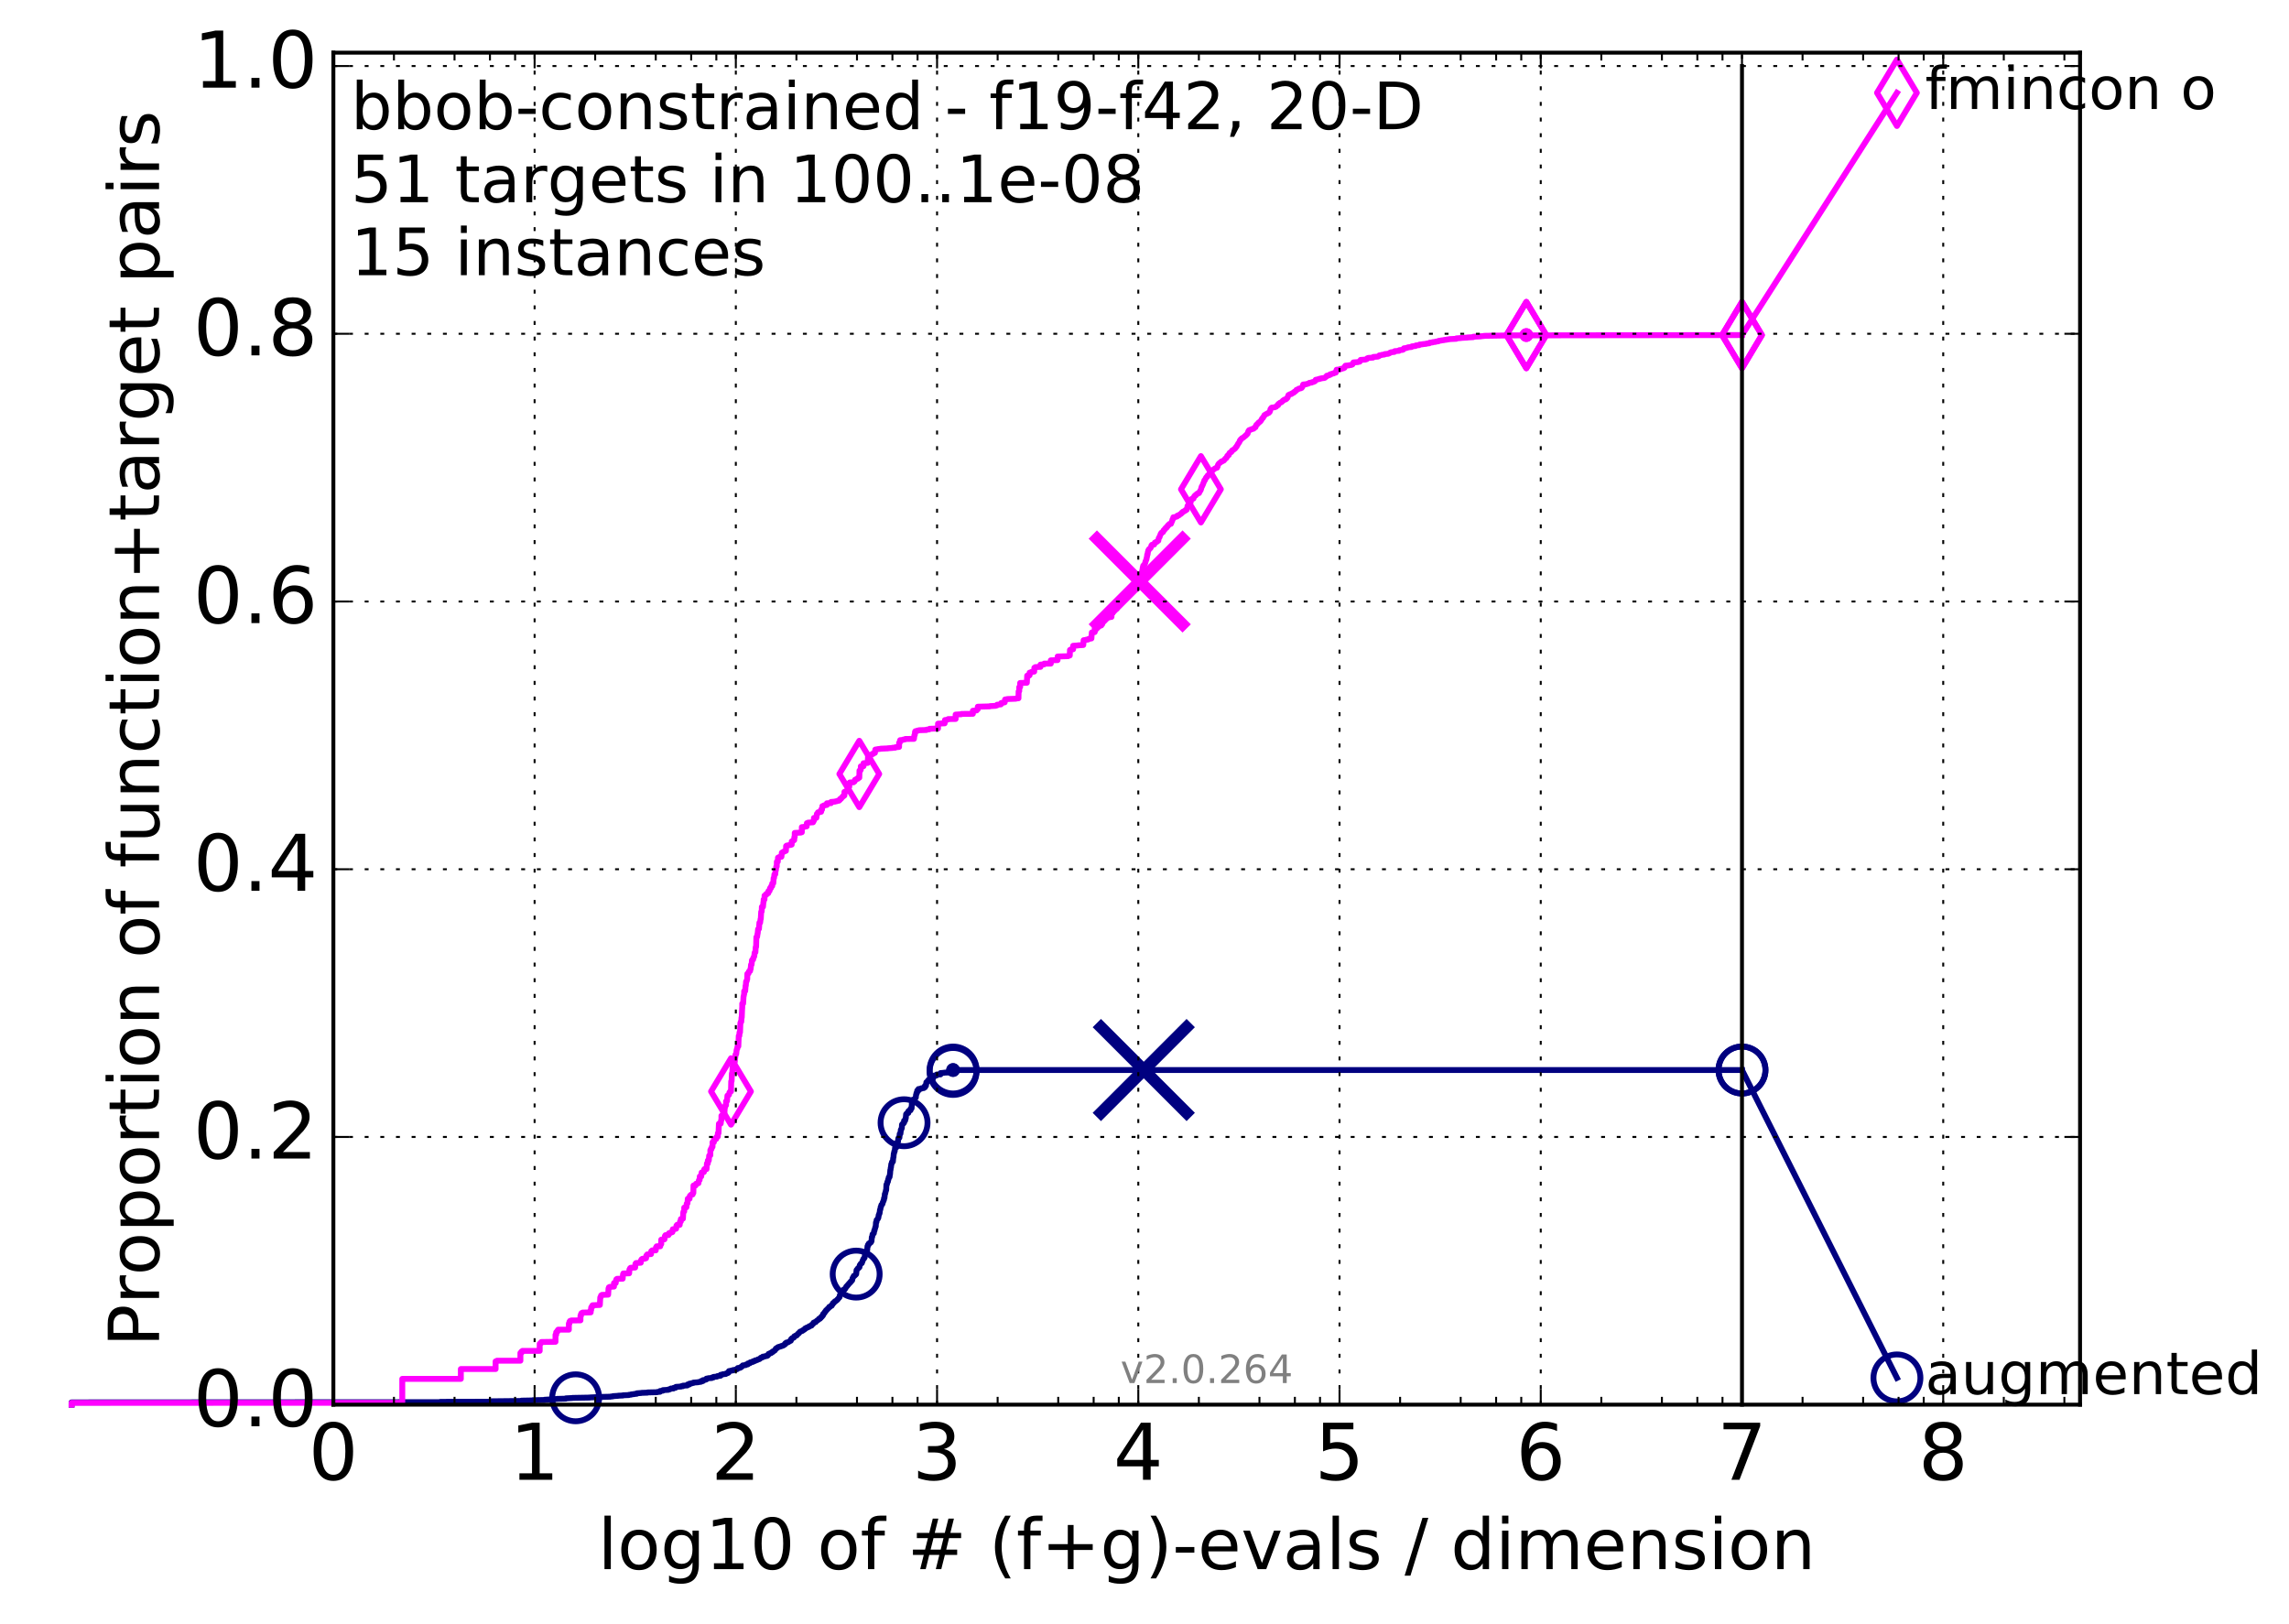 <?xml version="1.0" encoding="utf-8" standalone="no"?>
<!DOCTYPE svg PUBLIC "-//W3C//DTD SVG 1.1//EN"
  "http://www.w3.org/Graphics/SVG/1.1/DTD/svg11.dtd">
<!-- Created with matplotlib (http://matplotlib.org/) -->
<svg height="415pt" version="1.1" viewBox="0 0 585 415" width="585pt" xmlns="http://www.w3.org/2000/svg" xmlns:xlink="http://www.w3.org/1999/xlink">
 <defs>
  <style type="text/css">
*{stroke-linecap:butt;stroke-linejoin:round;stroke-miterlimit:100000;}
  </style>
 </defs>
 <g id="figure_1">
  <g id="patch_1">
   <path d="M 0 415.456 
L 585.401 415.456 
L 585.401 0 
L 0 0 
z
" style="fill:#ffffff;"/>
  </g>
  <g id="axes_1">
   <g id="patch_2">
    <path d="M 85.2 359.056 
L 531.6 359.056 
L 531.6 13.456 
L 85.2 13.456 
z
" style="fill:#ffffff;"/>
   </g>
   <g id="line2d_1">
    <defs>
     <path d="M 0 1.5 
C 0.398 1.5 0.779 1.342 1.061 1.061 
C 1.342 0.779 1.5 0.398 1.5 0 
C 1.5 -0.398 1.342 -0.779 1.061 -1.061 
C 0.779 -1.342 0.398 -1.5 0 -1.5 
C -0.398 -1.5 -0.779 -1.342 -1.061 -1.061 
C -1.342 -0.779 -1.5 -0.398 -1.5 0 
C -1.5 0.398 -1.342 0.779 -1.061 1.061 
C -0.779 1.342 -0.398 1.5 0 1.5 
z
" id="ma5481ba103" style="stroke:#000080;stroke-width:0.5;"/>
    </defs>
    <g>
     <use style="fill:#000080;stroke:#000080;stroke-width:0.5;" x="243.58" xlink:href="#ma5481ba103" y="273.512"/>
     <use style="fill:#000080;stroke:#000080;stroke-width:0.5;" x="243.58" xlink:href="#ma5481ba103" y="273.512"/>
    </g>
   </g>
   <g id="line2d_2">
    <path d="M 18.29 359.056 
L 18.29 358.469 
L 112.533 358.413 
L 112.533 358.329 
L 125.219 358.302 
L 125.219 358.19 
L 133.26 358.106 
L 133.26 358.022 
L 136.177 357.966 
L 136.177 357.91 
L 139.16 357.854 
L 139.16 357.798 
L 140.514 357.714 
L 140.514 357.687 
L 142.316 357.603 
L 142.316 357.575 
L 144.617 357.519 
L 144.617 357.435 
L 146.272 357.351 
L 146.272 357.323 
L 150.728 357.239 
L 150.728 357.211 
L 152.552 357.127 
L 152.552 357.099 
L 155.995 357.016 
L 155.995 356.988 
L 156.643 356.932 
L 156.643 356.876 
L 157.97 356.792 
L 157.97 356.764 
L 159.223 356.708 
L 159.223 356.652 
L 160.715 356.596 
L 160.715 356.54 
L 161.315 356.484 
L 161.315 356.429 
L 162.114 356.345 
L 162.114 356.317 
L 162.747 356.261 
L 162.747 356.149 
L 163.896 356.065 
L 163.896 356.037 
L 165.485 355.981 
L 165.485 355.925 
L 167.924 355.869 
L 167.924 355.813 
L 168.681 355.758 
L 168.681 355.562 
L 169.414 355.478 
L 169.414 355.338 
L 170.81 355.254 
L 170.81 355.17 
L 171.146 355.143 
L 171.241 355.031 
L 171.477 355.003 
L 171.477 354.919 
L 172.124 354.919 
L 172.17 354.751 
L 172.665 354.723 
L 172.754 354.5 
L 174.087 354.416 
L 174.087 354.332 
L 174.541 354.332 
L 174.541 354.192 
L 175.658 354.136 
L 175.736 353.885 
L 176.197 353.885 
L 176.197 353.689 
L 176.796 353.605 
L 176.796 353.549 
L 177.236 353.493 
L 177.236 353.409 
L 178.401 353.325 
L 178.401 353.297 
L 179.046 353.214 
L 179.046 353.186 
L 179.179 353.186 
L 179.179 353.018 
L 179.64 353.018 
L 179.64 352.794 
L 180.218 352.71 
L 180.313 352.627 
L 180.533 352.599 
L 180.533 352.403 
L 181.028 352.319 
L 181.028 352.291 
L 181.928 352.235 
L 181.928 352.123 
L 182.335 352.095 
L 182.335 351.956 
L 183.24 351.872 
L 183.323 351.76 
L 184.003 351.676 
L 184.003 351.648 
L 184.163 351.648 
L 184.163 351.424 
L 184.584 351.369 
L 184.688 351.285 
L 185.504 351.201 
L 185.604 351.061 
L 186.024 350.977 
L 186.097 350.921 
L 186.195 350.865 
L 186.292 350.474 
L 186.794 350.39 
L 186.794 350.362 
L 187.285 350.306 
L 187.285 350.222 
L 187.923 350.138 
L 187.923 350.083 
L 188.346 349.999 
L 188.412 349.859 
L 188.543 349.859 
L 188.543 349.691 
L 189.147 349.635 
L 189.253 349.468 
L 189.443 349.468 
L 189.527 349.3 
L 189.735 349.216 
L 189.817 349.02 
L 190.588 348.936 
L 190.588 348.825 
L 191.14 348.741 
L 191.14 348.517 
L 191.678 348.433 
L 191.735 348.237 
L 192.167 348.182 
L 192.167 348.126 
L 192.462 348.098 
L 192.462 347.958 
L 192.969 347.874 
L 193.005 347.734 
L 193.501 347.65 
L 193.501 347.622 
L 193.71 347.539 
L 193.71 347.483 
L 194.105 347.399 
L 194.19 347.287 
L 194.326 347.231 
L 194.427 347.063 
L 194.71 346.979 
L 194.71 346.952 
L 194.892 346.952 
L 194.941 346.784 
L 195.572 346.7 
L 195.572 346.644 
L 196.046 346.588 
L 196.077 346.504 
L 196.232 346.476 
L 196.31 346.225 
L 196.448 346.225 
L 196.448 346.057 
L 196.768 345.973 
L 196.874 345.861 
L 197.083 345.861 
L 197.083 345.749 
L 197.291 345.694 
L 197.291 345.61 
L 197.497 345.582 
L 197.512 345.442 
L 197.759 345.358 
L 197.759 345.33 
L 197.946 345.246 
L 198.046 345.162 
L 198.104 345.106 
L 198.203 344.827 
L 198.302 344.827 
L 198.344 344.659 
L 198.624 344.575 
L 198.694 344.435 
L 198.887 344.38 
L 198.887 344.324 
L 199.269 344.24 
L 199.269 344.212 
L 199.644 344.128 
L 199.644 344.072 
L 200.053 343.988 
L 200.066 343.932 
L 200.325 343.848 
L 200.377 343.765 
L 200.569 343.681 
L 200.569 343.541 
L 200.734 343.541 
L 200.734 343.345 
L 200.911 343.345 
L 200.973 343.177 
L 201.432 343.094 
L 201.53 343.01 
L 201.664 342.954 
L 201.773 342.842 
L 201.966 342.786 
L 202.061 342.702 
L 202.109 342.702 
L 202.216 342.255 
L 202.417 342.171 
L 202.44 342.059 
L 202.766 341.975 
L 202.87 341.892 
L 202.927 341.864 
L 202.996 341.584 
L 203.246 341.5 
L 203.246 341.444 
L 203.561 341.388 
L 203.561 341.276 
L 203.717 341.249 
L 203.827 341.053 
L 203.926 340.969 
L 204.025 340.829 
L 204.177 340.801 
L 204.275 340.606 
L 204.382 340.55 
L 204.479 340.382 
L 204.777 340.298 
L 204.777 340.27 
L 205.071 340.186 
L 205.102 340.074 
L 205.361 339.991 
L 205.443 339.851 
L 205.647 339.795 
L 205.738 339.655 
L 205.789 339.655 
L 205.789 339.543 
L 206.07 339.487 
L 206.169 339.348 
L 206.514 339.264 
L 206.602 339.208 
L 206.757 339.152 
L 206.796 339.012 
L 207.16 338.928 
L 207.16 338.9 
L 207.424 338.816 
L 207.424 338.649 
L 207.574 338.593 
L 207.667 338.481 
L 207.796 338.425 
L 207.907 338.117 
L 208.108 338.062 
L 208.108 338.006 
L 208.451 337.95 
L 208.487 337.838 
L 208.594 337.754 
L 208.701 337.642 
L 208.833 337.586 
L 208.833 337.53 
L 209.009 337.447 
L 209.087 337.391 
L 209.192 337.307 
L 209.226 337.223 
L 209.313 337.223 
L 209.321 337.083 
L 209.553 337.083 
L 209.621 336.943 
L 209.757 336.887 
L 209.807 336.692 
L 209.992 336.636 
L 210 336.524 
L 210.142 336.468 
L 210.142 336.328 
L 210.324 336.244 
L 210.374 335.881 
L 210.513 335.825 
L 210.619 335.629 
L 210.716 335.629 
L 210.813 335.35 
L 210.829 335.35 
L 210.918 335.21 
L 211.054 335.154 
L 211.133 334.903 
L 211.276 334.819 
L 211.386 334.735 
L 211.457 334.679 
L 211.543 334.511 
L 211.714 334.427 
L 211.822 334.288 
L 211.868 334.26 
L 211.93 334.064 
L 212.144 334.036 
L 212.25 333.868 
L 212.408 333.784 
L 212.408 333.756 
L 212.565 333.756 
L 212.669 333.449 
L 212.773 333.421 
L 212.876 333.113 
L 213.081 333.058 
L 213.183 332.834 
L 213.37 332.75 
L 213.385 332.638 
L 213.628 332.554 
L 213.72 332.442 
L 213.882 332.359 
L 213.98 332.191 
L 214.078 332.163 
L 214.182 331.995 
L 214.272 331.911 
L 214.328 331.799 
L 214.424 331.744 
L 214.506 331.576 
L 214.561 331.576 
L 214.656 331.017 
L 214.737 330.989 
L 214.832 330.793 
L 214.986 330.737 
L 215.046 330.625 
L 215.159 330.541 
L 215.259 330.234 
L 215.364 330.15 
L 215.443 329.926 
L 215.508 329.843 
L 215.593 329.647 
L 215.91 329.563 
L 216.019 329.395 
L 216.063 329.311 
L 216.171 329.088 
L 216.216 329.088 
L 216.311 328.836 
L 216.493 328.752 
L 216.592 328.529 
L 216.741 328.445 
L 216.834 328.277 
L 216.902 328.249 
L 217 328.053 
L 217.158 327.97 
L 217.255 327.802 
L 217.357 327.774 
L 217.423 327.578 
L 217.591 327.494 
L 217.674 327.355 
L 217.78 327.271 
L 217.886 326.767 
L 217.91 326.684 
L 218.015 326.544 
L 218.033 326.46 
L 218.12 326.348 
L 218.196 326.292 
L 218.219 326.124 
L 218.443 326.069 
L 218.54 325.929 
L 218.671 325.845 
L 218.751 325.761 
L 218.813 325.677 
L 218.914 324.643 
L 218.998 324.559 
L 219.098 324.419 
L 219.198 324.335 
L 219.259 324.196 
L 219.43 324.14 
L 219.479 324 
L 219.642 323.916 
L 219.735 323.385 
L 219.81 323.329 
L 219.912 323.133 
L 219.966 323.049 
L 220.057 322.965 
L 220.243 322.882 
L 220.337 322.602 
L 220.38 322.546 
L 220.49 322.183 
L 220.531 322.099 
L 220.615 321.931 
L 220.656 321.875 
L 220.698 321.735 
L 220.842 321.68 
L 220.914 321.484 
L 220.986 321.428 
L 221.057 320.729 
L 221.174 320.673 
L 221.276 320.449 
L 221.296 320.366 
L 221.301 320.282 
L 221.507 320.226 
L 221.601 319.611 
L 221.621 319.611 
L 221.705 318.548 
L 221.829 318.493 
L 221.834 318.185 
L 222.001 318.157 
L 222.049 317.85 
L 222.306 317.794 
L 222.374 317.626 
L 222.575 317.57 
L 222.674 317.346 
L 222.731 317.263 
L 222.807 316.228 
L 222.905 316.172 
L 222.994 315.501 
L 223.167 315.417 
L 223.278 315.278 
L 223.319 315.25 
L 223.416 314.579 
L 223.489 314.579 
L 223.585 314.131 
L 223.626 314.048 
L 223.73 313.6 
L 223.811 313.516 
L 223.879 312.454 
L 224 312.37 
L 224.049 311.839 
L 224.156 311.783 
L 224.262 311.643 
L 224.346 311.56 
L 224.429 311.28 
L 224.477 311.28 
L 224.573 310.553 
L 224.656 310.497 
L 224.725 310.162 
L 224.794 310.134 
L 224.902 309.239 
L 224.987 309.155 
L 225.085 308.484 
L 225.187 308.401 
L 225.263 307.981 
L 225.331 307.925 
L 225.436 307.813 
L 225.524 307.758 
L 225.624 307.282 
L 225.711 307.198 
L 225.818 306.807 
L 225.892 306.751 
L 225.941 306.248 
L 226.043 306.22 
L 226.149 305.158 
L 226.23 305.102 
L 226.331 304.599 
L 226.367 304.543 
L 226.427 304.207 
L 226.479 304.207 
L 226.547 302.809 
L 226.675 302.726 
L 226.785 302.111 
L 226.915 302.055 
L 226.993 301.468 
L 227.071 301.44 
L 227.141 300.936 
L 227.346 300.852 
L 227.427 300.182 
L 227.457 300.182 
L 227.541 299.091 
L 227.587 299.035 
L 227.667 298.392 
L 227.701 298.392 
L 227.792 297.554 
L 227.856 297.554 
L 227.964 297.023 
L 228.191 296.939 
L 228.276 295.988 
L 228.332 295.904 
L 228.424 294.87 
L 228.493 294.786 
L 228.555 294.311 
L 228.664 294.255 
L 228.765 293.332 
L 229.116 293.249 
L 229.216 292.158 
L 229.314 292.074 
L 229.413 291.795 
L 229.511 291.795 
L 229.577 291.012 
L 229.64 291.012 
L 229.657 290.844 
L 229.857 290.816 
L 229.946 289.81 
L 230.124 289.782 
L 230.232 288.776 
L 230.327 288.748 
L 230.434 288.356 
L 230.478 288.356 
L 230.524 287.462 
L 230.591 287.462 
L 230.644 287.294 
L 230.872 287.21 
L 230.931 287.014 
L 231.049 286.986 
L 231.049 286.483 
L 231.327 286.427 
L 231.423 285.868 
L 231.484 285.868 
L 231.577 284.806 
L 231.697 284.75 
L 231.748 284.582 
L 232.136 284.498 
L 232.186 283.995 
L 232.42 283.911 
L 232.42 283.827 
L 232.706 283.799 
L 232.745 283.352 
L 232.977 283.296 
L 233.066 281.815 
L 233.321 281.731 
L 233.362 281.088 
L 233.712 281.032 
L 233.81 280.864 
L 233.824 280.864 
L 233.931 280.641 
L 234.051 280.557 
L 234.119 279.83 
L 234.164 279.83 
L 234.241 279.355 
L 234.362 279.355 
L 234.423 278.767 
L 234.73 278.767 
L 234.73 278.376 
L 235.356 278.32 
L 235.442 278.18 
L 236.094 278.124 
L 236.094 277.957 
L 236.396 277.929 
L 236.396 277.537 
L 236.646 277.537 
L 236.752 276.643 
L 236.986 276.587 
L 237.093 276.279 
L 237.32 276.279 
L 237.32 276 
L 237.889 275.916 
L 237.889 275.804 
L 238.403 275.776 
L 238.403 275.273 
L 238.695 275.273 
L 238.695 274.938 
L 239.392 274.882 
L 239.392 274.658 
L 240.366 274.63 
L 240.366 274.295 
L 241.316 274.211 
L 241.316 274.183 
L 242.737 274.127 
L 242.737 273.875 
L 243.58 273.875 
L 243.58 273.512 
L 445.2 273.512 
L 445.2 273.512 
" style="fill:none;stroke:#000080;stroke-linecap:square;stroke-width:1.5;"/>
   </g>
   <g id="line2d_3">
    <defs>
     <path d="M 0 6 
C 1.591 6 3.117 5.368 4.243 4.243 
C 5.368 3.117 6 1.591 6 0 
C 6 -1.591 5.368 -3.117 4.243 -4.243 
C 3.117 -5.368 1.591 -6 0 -6 
C -1.591 -6 -3.117 -5.368 -4.243 -4.243 
C -5.368 -3.117 -6 -1.591 -6 0 
C -6 1.591 -5.368 3.117 -4.243 4.243 
C -3.117 5.368 -1.591 6 0 6 
z
" id="m60964f4679" style="stroke:#000080;stroke-width:1.5;"/>
    </defs>
    <g>
     <use style="fill:none;stroke:#000080;stroke-width:1.5;" x="147.126" xlink:href="#m60964f4679" y="357.295"/>
     <use style="fill:none;stroke:#000080;stroke-width:1.5;" x="218.813" xlink:href="#m60964f4679" y="325.677"/>
     <use style="fill:none;stroke:#000080;stroke-width:1.5;" x="231.049" xlink:href="#m60964f4679" y="286.986"/>
     <use style="fill:none;stroke:#000080;stroke-width:1.5;" x="243.58" xlink:href="#m60964f4679" y="273.875"/>
     <use style="fill:none;stroke:#000080;stroke-width:1.5;" x="243.58" xlink:href="#m60964f4679" y="273.512"/>
     <use style="fill:none;stroke:#000080;stroke-width:1.5;" x="445.2" xlink:href="#m60964f4679" y="273.512"/>
    </g>
   </g>
   <g id="line2d_4"/>
   <g id="line2d_5">
    <path clip-path="url(#p1b6ac80519)" d="M 292.315 273.512 
" style="fill:none;stroke:#000080;stroke-linecap:square;"/>
    <defs>
     <path d="M -12 12 
L 12 -12 
M -12 -12 
L 12 12 
" id="mc461568d34" style="stroke:#000080;stroke-width:3.0;"/>
    </defs>
    <g clip-path="url(#p1b6ac80519)">
     <use style="fill:#000080;stroke:#000080;stroke-width:3.0;" x="292.315" xlink:href="#mc461568d34" y="273.512"/>
    </g>
   </g>
   <g id="line2d_6">
    <defs>
     <path d="M 0 1.5 
C 0.398 1.5 0.779 1.342 1.061 1.061 
C 1.342 0.779 1.5 0.398 1.5 0 
C 1.5 -0.398 1.342 -0.779 1.061 -1.061 
C 0.779 -1.342 0.398 -1.5 0 -1.5 
C -0.398 -1.5 -0.779 -1.342 -1.061 -1.061 
C -1.342 -0.779 -1.5 -0.398 -1.5 0 
C -1.5 0.398 -1.342 0.779 -1.061 1.061 
C -0.779 1.342 -0.398 1.5 0 1.5 
z
" id="m5cdb838f56" style="stroke:#ff00ff;stroke-width:0.5;"/>
    </defs>
    <g>
     <use style="fill:#ff00ff;stroke:#ff00ff;stroke-width:0.5;" x="390.088" xlink:href="#m5cdb838f56" y="85.649"/>
     <use style="fill:#ff00ff;stroke:#ff00ff;stroke-width:0.5;" x="390.088" xlink:href="#m5cdb838f56" y="85.649"/>
    </g>
   </g>
   <g id="line2d_7">
    <path d="M 18.29 359.056 
L 18.29 358.581 
L 102.81 358.581 
L 102.81 352.459 
L 117.778 352.459 
L 117.778 349.943 
L 126.661 349.943 
L 126.661 347.986 
L 127.007 347.986 
L 127.007 347.818 
L 132.999 347.818 
L 132.999 345.833 
L 133.26 345.833 
L 133.26 345.498 
L 133.518 345.498 
L 133.518 345.302 
L 137.93 345.302 
L 137.93 343.485 
L 138.14 343.485 
L 138.14 343.261 
L 138.348 343.261 
L 138.348 343.038 
L 141.967 342.982 
L 141.967 341.193 
L 142.142 341.193 
L 142.142 340.55 
L 142.316 340.55 
L 142.316 340.354 
L 142.489 340.354 
L 142.489 340.102 
L 142.66 340.102 
L 142.66 339.879 
L 145.385 339.879 
L 145.385 338.313 
L 145.535 338.313 
L 145.535 337.866 
L 145.685 337.866 
L 145.685 337.642 
L 145.981 337.614 
L 145.981 337.53 
L 148.348 337.502 
L 148.348 336.328 
L 148.48 336.328 
L 148.48 335.909 
L 148.611 335.909 
L 148.611 335.657 
L 148.871 335.601 
L 148.871 335.518 
L 150.964 335.462 
L 150.964 334.847 
L 151.082 334.847 
L 151.082 334.232 
L 151.198 334.232 
L 151.198 334.008 
L 151.43 333.98 
L 151.43 333.645 
L 153.306 333.561 
L 153.412 331.632 
L 153.517 331.632 
L 153.621 331.129 
L 153.725 331.129 
L 153.829 330.989 
L 155.425 330.933 
L 155.521 329.339 
L 155.617 329.339 
L 155.617 329.06 
L 155.807 329.06 
L 155.807 328.948 
L 156.915 328.864 
L 156.915 327.97 
L 157.36 327.97 
L 157.449 327.215 
L 157.536 327.215 
L 157.536 326.991 
L 157.711 326.991 
L 157.711 326.879 
L 159.141 326.851 
L 159.223 325.733 
L 159.304 325.733 
L 159.304 325.509 
L 160.791 325.482 
L 160.866 324.503 
L 160.942 324.503 
L 161.017 324.196 
L 161.092 324.196 
L 161.166 324.056 
L 162.327 324 
L 162.397 323.049 
L 162.468 323.049 
L 162.538 322.854 
L 163.764 322.77 
L 163.83 322.127 
L 163.896 322.127 
L 163.962 321.903 
L 164.158 321.875 
L 164.158 321.763 
L 164.736 321.763 
L 164.736 321.624 
L 165.114 321.624 
L 165.176 320.981 
L 165.238 320.981 
L 165.3 320.785 
L 165.424 320.729 
L 165.424 320.645 
L 166.387 320.561 
L 166.446 319.806 
L 166.622 319.751 
L 166.68 319.611 
L 167.592 319.611 
L 167.647 318.856 
L 167.703 318.856 
L 167.814 318.576 
L 168.735 318.576 
L 168.84 318.045 
L 168.998 317.989 
L 168.998 316.871 
L 169.822 316.787 
L 169.923 315.949 
L 170.023 315.949 
L 170.073 315.725 
L 170.858 315.697 
L 170.955 315.222 
L 171.288 315.194 
L 171.288 315.082 
L 171.617 315.026 
L 171.617 314.942 
L 171.849 314.942 
L 171.941 314.215 
L 172.62 314.131 
L 172.62 314.076 
L 172.798 314.076 
L 172.886 313.265 
L 172.974 313.209 
L 173.018 313.097 
L 173.708 313.097 
L 173.793 312.258 
L 174.003 312.23 
L 174.003 311.615 
L 174.212 311.615 
L 174.212 311.504 
L 174.541 311.504 
L 174.623 309.91 
L 174.664 309.91 
L 174.664 309.742 
L 174.866 309.659 
L 174.866 308.68 
L 175.424 308.596 
L 175.502 307.674 
L 175.697 307.59 
L 175.775 306.416 
L 176.235 306.416 
L 176.31 305.689 
L 176.423 305.605 
L 176.48 305.493 
L 176.685 305.409 
L 176.685 305.325 
L 177.017 305.325 
L 177.054 305.018 
L 177.199 304.934 
L 177.236 303.033 
L 177.773 303.033 
L 177.879 302.586 
L 178.194 302.53 
L 178.228 302.446 
L 178.504 302.446 
L 178.607 301.691 
L 178.81 301.607 
L 178.844 300.713 
L 179.212 300.713 
L 179.312 299.706 
L 179.705 299.65 
L 179.705 299.594 
L 179.898 299.594 
L 179.963 298.952 
L 180.027 298.952 
L 180.027 298.84 
L 180.564 298.84 
L 180.673 297.386 
L 180.905 297.386 
L 180.905 296.631 
L 181.15 296.631 
L 181.241 295.401 
L 181.362 295.317 
L 181.362 295.289 
L 181.542 295.289 
L 181.542 294.003 
L 181.661 294.003 
L 181.676 293.696 
L 181.839 293.696 
L 181.928 293.137 
L 182.103 293.137 
L 182.103 291.963 
L 182.45 291.963 
L 182.508 291.18 
L 183.045 291.124 
L 183.129 290.621 
L 183.337 290.565 
L 183.337 290.509 
L 183.461 290.509 
L 183.461 289.67 
L 183.625 289.67 
L 183.733 287.238 
L 184.19 287.21 
L 184.295 286.343 
L 184.375 286.26 
L 184.375 285.197 
L 184.74 285.169 
L 184.831 284.554 
L 185.024 284.554 
L 185.126 284.331 
L 185.151 284.303 
L 185.227 283.129 
L 185.278 283.129 
L 185.379 282.541 
L 185.555 282.514 
L 185.555 281.507 
L 185.803 281.423 
L 185.914 280.053 
L 186.097 280.053 
L 186.195 279.83 
L 186.316 279.83 
L 186.424 279.243 
L 186.508 279.159 
L 186.604 278.991 
L 186.817 278.991 
L 186.876 276.391 
L 186.982 276.335 
L 187.052 274.378 
L 187.145 274.295 
L 187.238 272.533 
L 187.273 272.533 
L 187.354 272.17 
L 187.388 272.17 
L 187.388 271.527 
L 187.674 271.499 
L 187.674 271.415 
L 187.787 271.415 
L 187.855 270.325 
L 187.9 270.325 
L 187.979 269.542 
L 188.146 269.458 
L 188.257 268.424 
L 188.279 268.368 
L 188.368 268.06 
L 188.423 268.06 
L 188.488 267.501 
L 188.696 267.445 
L 188.804 264.762 
L 188.955 264.762 
L 188.997 263.895 
L 189.126 263.895 
L 189.221 261.491 
L 189.316 261.407 
L 189.316 261.183 
L 189.443 261.183 
L 189.506 260.093 
L 189.568 260.093 
L 189.672 257.633 
L 189.693 257.633 
L 189.693 256.543 
L 189.92 256.515 
L 190.023 254.726 
L 190.064 254.642 
L 190.166 254.083 
L 190.186 254.083 
L 190.186 253.356 
L 190.448 253.328 
L 190.548 251.958 
L 190.608 251.93 
L 190.678 250.896 
L 190.817 250.812 
L 190.905 250.392 
L 190.964 250.309 
L 191.003 248.911 
L 191.295 248.827 
L 191.382 248.352 
L 191.42 248.352 
L 191.526 248.212 
L 191.697 248.212 
L 191.773 247.681 
L 191.848 247.681 
L 191.942 246.59 
L 192.092 246.535 
L 192.176 245.444 
L 192.278 245.416 
L 192.296 245.276 
L 192.471 245.276 
L 192.553 244.745 
L 192.626 244.745 
L 192.699 244.494 
L 192.762 244.466 
L 192.862 243.515 
L 192.925 243.459 
L 192.925 243.403 
L 193.059 243.403 
L 193.139 242.09 
L 193.237 242.034 
L 193.308 239.546 
L 193.492 239.462 
L 193.597 238.707 
L 193.64 238.623 
L 193.745 237.505 
L 193.969 237.421 
L 194.071 236.051 
L 194.08 236.051 
L 194.08 235.855 
L 194.267 235.855 
L 194.376 234.933 
L 194.435 234.877 
L 194.536 233.06 
L 194.669 232.976 
L 194.71 231.802 
L 194.999 231.774 
L 195.105 230.572 
L 195.162 230.488 
L 195.162 229.929 
L 195.38 229.901 
L 195.396 228.922 
L 195.692 228.839 
L 195.779 228.559 
L 196.022 228.559 
L 196.046 228.335 
L 196.348 228.307 
L 196.387 227.776 
L 196.677 227.72 
L 196.783 227.049 
L 197.009 227.049 
L 197.069 226.574 
L 197.35 226.49 
L 197.35 225.847 
L 197.628 225.763 
L 197.708 224.477 
L 197.817 224.422 
L 197.918 223.499 
L 198.132 223.471 
L 198.217 222.409 
L 198.302 222.409 
L 198.387 221.514 
L 198.513 221.486 
L 198.541 220.256 
L 198.777 220.256 
L 198.832 219.222 
L 199.052 219.138 
L 199.161 219.054 
L 199.711 218.998 
L 199.81 217.964 
L 200.02 217.88 
L 200.02 217.824 
L 200.274 217.768 
L 200.274 217.684 
L 200.594 217.6 
L 200.594 217.544 
L 200.86 217.488 
L 200.904 216.258 
L 201.03 216.175 
L 201.03 216.147 
L 201.561 216.063 
L 201.561 216.035 
L 202.085 215.979 
L 202.085 215.923 
L 202.334 215.895 
L 202.334 215.084 
L 202.662 215 
L 202.691 214.805 
L 202.973 214.749 
L 203.019 213.938 
L 203.11 213.938 
L 203.11 212.904 
L 204.66 212.82 
L 204.666 212.764 
L 204.924 212.736 
L 204.924 211.422 
L 205.596 211.366 
L 205.596 211.31 
L 206.169 211.226 
L 206.209 210.416 
L 206.485 210.388 
L 206.514 210.276 
L 207.787 210.192 
L 207.81 209.885 
L 208.003 209.801 
L 208.012 209.074 
L 208.638 209.046 
L 208.745 208.263 
L 208.771 208.263 
L 208.771 208.039 
L 208.961 207.956 
L 209.048 207.648 
L 209.463 207.564 
L 209.463 207.536 
L 209.854 207.508 
L 209.854 206.949 
L 210.076 206.949 
L 210.171 206.055 
L 210.517 205.999 
L 210.603 205.859 
L 211.217 205.775 
L 211.217 205.747 
L 211.335 205.747 
L 211.335 205.328 
L 212.378 205.3 
L 212.397 204.992 
L 213.399 204.908 
L 213.399 204.88 
L 213.879 204.797 
L 213.9 204.741 
L 214.441 204.657 
L 214.455 204.489 
L 214.683 204.433 
L 214.71 204.21 
L 214.993 204.126 
L 215.089 203.902 
L 215.229 203.818 
L 215.272 203.706 
L 215.462 203.622 
L 215.462 203.483 
L 215.674 203.455 
L 215.736 203.343 
L 215.807 203.343 
L 215.81 202.42 
L 216.063 202.392 
L 216.063 202.281 
L 216.499 202.225 
L 216.599 202.085 
L 216.858 202.085 
L 216.858 201.106 
L 217.045 201.106 
L 217.048 200.156 
L 217.173 200.156 
L 217.173 200.016 
L 218.132 199.96 
L 218.155 199.848 
L 218.397 199.765 
L 218.492 199.513 
L 218.521 199.513 
L 218.521 199.317 
L 218.852 199.233 
L 218.931 199.094 
L 219.276 199.038 
L 219.281 198.814 
L 219.61 198.786 
L 219.659 196.969 
L 219.885 196.969 
L 219.915 196.745 
L 219.998 196.745 
L 219.998 195.879 
L 220.682 195.851 
L 220.687 195.096 
L 221.757 195.012 
L 221.846 193.363 
L 221.949 193.335 
L 222.057 193.111 
L 222.362 193.083 
L 222.46 192.971 
L 222.804 192.915 
L 222.905 192.72 
L 223.22 192.664 
L 223.222 192.524 
L 223.608 192.44 
L 223.701 191.601 
L 224.293 191.518 
L 224.293 191.49 
L 225.039 191.406 
L 225.039 191.378 
L 226.931 191.294 
L 226.931 191.266 
L 228.141 191.182 
L 228.141 191.126 
L 228.785 191.126 
L 228.785 191.014 
L 229.778 190.931 
L 229.785 189.868 
L 229.936 189.868 
L 230.045 189.197 
L 230.729 189.141 
L 230.788 189.058 
L 231.377 188.974 
L 231.377 188.89 
L 233.578 188.862 
L 233.689 187.911 
L 233.797 187.855 
L 233.856 187.045 
L 233.932 186.989 
L 233.941 186.905 
L 234.416 186.849 
L 234.416 186.765 
L 234.895 186.681 
L 234.895 186.653 
L 236.766 186.597 
L 236.766 186.514 
L 237.492 186.43 
L 237.57 186.29 
L 239.73 186.206 
L 239.73 184.976 
L 241.425 184.892 
L 241.492 184.053 
L 242.055 183.998 
L 242.055 183.942 
L 242.291 183.886 
L 242.328 183.802 
L 244.231 183.774 
L 244.231 182.656 
L 245.677 182.572 
L 245.729 182.488 
L 248.64 182.46 
L 248.64 181.677 
L 249.594 181.593 
L 249.654 181.342 
L 249.894 181.286 
L 249.894 180.643 
L 252.959 180.559 
L 252.959 180.503 
L 254.45 180.419 
L 254.45 180.391 
L 254.802 180.307 
L 254.826 180.14 
L 255.796 180.056 
L 255.886 179.692 
L 256.448 179.608 
L 256.448 179.553 
L 256.779 179.525 
L 256.866 178.798 
L 257.428 178.714 
L 257.428 178.686 
L 259.621 178.602 
L 259.621 178.546 
L 260.291 178.49 
L 260.329 176.729 
L 260.489 176.645 
L 260.489 175.639 
L 260.721 175.611 
L 260.721 174.576 
L 262.432 174.521 
L 262.516 172.703 
L 263.006 172.703 
L 263.006 172.592 
L 263.135 172.592 
L 263.135 171.949 
L 263.576 171.865 
L 263.592 171.753 
L 264.315 171.669 
L 264.349 170.691 
L 264.592 170.635 
L 264.592 170.523 
L 265.92 170.467 
L 265.92 169.88 
L 266.86 169.824 
L 266.86 169.628 
L 268.554 169.628 
L 268.554 168.79 
L 270.281 168.734 
L 270.3 167.811 
L 272.971 167.727 
L 273.013 167.615 
L 273.403 167.56 
L 273.455 166.134 
L 273.654 166.106 
L 273.654 166.022 
L 274.256 165.966 
L 274.256 165.071 
L 275.47 164.988 
L 275.47 164.96 
L 276.852 164.876 
L 276.941 163.646 
L 277.608 163.562 
L 277.613 163.506 
L 278.061 163.478 
L 278.061 163.394 
L 278.287 163.366 
L 278.287 163.282 
L 278.935 163.198 
L 279.036 161.661 
L 279.776 161.577 
L 279.776 160.682 
L 280.014 160.682 
L 280.037 159.928 
L 281.451 159.872 
L 281.487 159.564 
L 281.685 159.564 
L 281.685 158.781 
L 282.063 158.781 
L 282.063 157.859 
L 283.621 157.775 
L 283.621 157.747 
L 284.064 157.691 
L 284.085 156.825 
L 284.328 156.741 
L 284.402 155.818 
L 284.519 155.818 
L 284.519 155.706 
L 284.701 155.622 
L 284.701 155.594 
L 285.401 155.567 
L 285.401 154.812 
L 286.025 154.784 
L 286.045 153.694 
L 286.427 153.638 
L 286.538 153.134 
L 286.551 153.134 
L 286.633 152.631 
L 288.125 152.547 
L 288.125 151.597 
L 288.674 151.597 
L 288.679 150.702 
L 289.708 150.618 
L 289.708 150.535 
L 290.482 150.535 
L 290.482 149.836 
L 290.976 149.836 
L 291.058 149.64 
L 291.109 149.556 
L 291.206 148.997 
L 291.223 148.913 
L 291.326 148.41 
L 291.338 148.326 
L 291.423 147.851 
L 291.452 147.795 
L 291.554 147.487 
L 291.579 147.403 
L 291.654 147.096 
L 291.706 147.04 
L 291.801 146.229 
L 291.851 146.145 
L 291.95 145.698 
L 291.975 145.642 
L 292.07 144.971 
L 292.109 144.915 
L 292.182 144.58 
L 292.301 144.58 
L 292.399 144.412 
L 292.489 144.412 
L 292.594 144.021 
L 292.68 143.937 
L 292.739 143.546 
L 292.794 143.546 
L 292.904 143.126 
L 292.983 143.042 
L 293.082 142.483 
L 293.122 142.427 
L 293.202 141.756 
L 293.28 141.756 
L 293.373 141.058 
L 293.411 141.002 
L 293.476 140.666 
L 293.569 140.638 
L 293.671 140.359 
L 293.797 140.275 
L 293.85 140.219 
L 294.009 140.135 
L 294.118 139.939 
L 294.163 139.883 
L 294.255 139.464 
L 294.347 139.436 
L 294.395 139.268 
L 294.974 139.184 
L 295.075 138.821 
L 295.135 138.737 
L 295.135 138.709 
L 295.394 138.653 
L 295.425 138.541 
L 295.718 138.458 
L 295.814 138.29 
L 296.03 138.206 
L 296.138 137.535 
L 296.198 137.451 
L 296.299 137.339 
L 296.346 137.311 
L 296.454 136.948 
L 296.494 136.864 
L 296.593 136.641 
L 296.632 136.557 
L 296.632 136.473 
L 296.768 136.389 
L 296.807 136.193 
L 296.997 136.137 
L 297.108 136.053 
L 297.241 135.998 
L 297.34 135.606 
L 297.47 135.522 
L 297.47 135.494 
L 297.582 135.494 
L 297.662 135.243 
L 297.76 135.215 
L 297.853 134.991 
L 298.11 134.935 
L 298.217 134.6 
L 298.433 134.544 
L 298.54 134.236 
L 298.727 134.18 
L 298.827 133.957 
L 299.253 133.901 
L 299.363 133.649 
L 299.391 133.565 
L 299.485 133.286 
L 299.564 133.202 
L 299.646 132.783 
L 299.743 132.755 
L 299.85 132.335 
L 299.873 132.335 
L 299.873 132.223 
L 300.455 132.14 
L 300.455 132.112 
L 300.817 132.028 
L 300.894 131.804 
L 301.312 131.72 
L 301.377 131.581 
L 301.546 131.497 
L 301.608 131.441 
L 301.732 131.413 
L 301.831 131.273 
L 302.017 131.189 
L 302.017 131.049 
L 302.245 130.965 
L 302.309 130.798 
L 302.614 130.714 
L 302.691 130.602 
L 302.95 130.518 
L 303.009 130.35 
L 303.285 130.295 
L 303.388 129.931 
L 303.42 129.875 
L 303.489 129.344 
L 303.593 129.288 
L 303.658 129.064 
L 303.852 128.981 
L 303.852 128.925 
L 303.966 128.841 
L 303.966 128.757 
L 304.155 128.673 
L 304.218 128.477 
L 304.297 128.394 
L 304.377 127.89 
L 304.421 127.806 
L 304.443 127.667 
L 304.559 127.667 
L 304.559 127.527 
L 305.01 127.443 
L 305.104 127.136 
L 305.126 127.136 
L 305.17 126.94 
L 305.301 126.856 
L 305.383 126.66 
L 305.572 126.66 
L 305.676 126.465 
L 305.826 126.381 
L 305.844 126.269 
L 306.078 126.213 
L 306.078 126.129 
L 306.439 126.045 
L 306.522 125.794 
L 306.595 125.71 
L 306.666 125.542 
L 306.763 125.458 
L 306.869 125.235 
L 306.906 125.151 
L 307.016 124.759 
L 307.041 124.675 
L 307.143 124.34 
L 307.245 124.256 
L 307.338 124.005 
L 307.386 123.949 
L 307.494 123.641 
L 307.54 123.557 
L 307.648 123.222 
L 307.715 123.138 
L 307.808 122.774 
L 307.961 122.719 
L 308.057 122.467 
L 308.097 122.383 
L 308.19 122.159 
L 308.303 122.076 
L 308.345 121.936 
L 308.554 121.852 
L 308.664 121.516 
L 308.827 121.461 
L 308.876 121.349 
L 309.072 121.265 
L 309.18 121.041 
L 309.2 120.957 
L 309.267 120.762 
L 309.376 120.678 
L 309.454 120.51 
L 309.613 120.426 
L 309.716 120.314 
L 309.959 120.23 
L 310.058 120.119 
L 310.134 120.035 
L 310.232 119.923 
L 310.401 119.839 
L 310.509 119.755 
L 310.697 119.671 
L 310.697 119.643 
L 311.027 119.56 
L 311.108 119.336 
L 311.176 119.28 
L 311.276 118.861 
L 311.327 118.777 
L 311.432 118.609 
L 311.482 118.525 
L 311.582 118.441 
L 311.69 118.357 
L 311.777 118.274 
L 311.93 118.19 
L 312.008 118.134 
L 312.104 118.05 
L 312.124 117.966 
L 312.476 117.882 
L 312.532 117.798 
L 312.786 117.714 
L 312.875 117.603 
L 312.913 117.519 
L 312.994 117.435 
L 313.083 117.351 
L 313.165 117.211 
L 313.362 117.127 
L 313.462 116.988 
L 313.532 116.904 
L 313.64 116.568 
L 313.767 116.484 
L 313.781 116.401 
L 314.045 116.317 
L 314.146 115.953 
L 314.198 115.869 
L 314.26 115.758 
L 314.426 115.674 
L 314.503 115.618 
L 314.701 115.534 
L 314.806 115.254 
L 314.921 115.17 
L 314.932 115.115 
L 315.181 115.031 
L 315.278 114.947 
L 315.356 114.863 
L 315.448 114.751 
L 315.643 114.667 
L 315.686 114.555 
L 315.784 114.472 
L 315.851 114.304 
L 316.008 114.22 
L 316.1 113.996 
L 316.162 113.912 
L 316.253 113.745 
L 316.332 113.661 
L 316.41 113.437 
L 316.479 113.353 
L 316.583 113.214 
L 316.672 113.13 
L 316.776 112.906 
L 316.802 112.822 
L 316.88 112.599 
L 317.021 112.515 
L 317.081 112.319 
L 317.216 112.235 
L 317.243 112.179 
L 317.392 112.095 
L 317.403 112.011 
L 317.64 111.928 
L 317.731 111.816 
L 317.915 111.732 
L 318.012 111.62 
L 318.14 111.536 
L 318.208 111.424 
L 318.386 111.341 
L 318.484 111.173 
L 318.648 111.089 
L 318.733 110.921 
L 318.857 110.837 
L 318.951 110.474 
L 318.988 110.39 
L 319.092 110.138 
L 319.162 110.055 
L 319.262 109.943 
L 319.598 109.859 
L 319.671 109.775 
L 319.999 109.691 
L 319.999 109.663 
L 320.394 109.579 
L 320.49 109.44 
L 320.588 109.356 
L 320.619 109.3 
L 320.853 109.216 
L 320.964 108.88 
L 321 108.797 
L 321.079 108.629 
L 321.251 108.545 
L 321.301 108.405 
L 321.416 108.321 
L 321.516 108.21 
L 321.629 108.126 
L 321.687 107.986 
L 321.888 107.902 
L 321.982 107.818 
L 322.082 107.734 
L 322.184 107.594 
L 322.265 107.511 
L 322.364 107.343 
L 322.41 107.259 
L 322.512 107.063 
L 322.555 106.979 
L 322.626 106.896 
L 322.785 106.812 
L 322.88 106.588 
L 322.942 106.504 
L 323.045 106.392 
L 323.078 106.309 
L 323.146 106.113 
L 323.35 106.029 
L 323.445 105.917 
L 323.643 105.833 
L 323.704 105.777 
L 323.947 105.694 
L 324.005 105.61 
L 324.265 105.526 
L 324.36 105.386 
L 324.487 105.302 
L 324.58 105.051 
L 324.618 104.967 
L 324.697 104.575 
L 324.774 104.491 
L 324.882 104.324 
L 324.971 104.24 
L 325.044 104.184 
L 325.799 104.1 
L 325.873 104.044 
L 326.142 103.96 
L 326.189 103.848 
L 326.3 103.765 
L 326.383 103.653 
L 326.648 103.569 
L 326.721 103.261 
L 326.883 103.177 
L 326.909 103.122 
L 327.064 103.038 
L 327.131 102.954 
L 327.366 102.87 
L 327.471 102.786 
L 327.639 102.702 
L 327.703 102.59 
L 327.808 102.507 
L 327.88 102.395 
L 328.089 102.311 
L 328.197 102.171 
L 328.612 102.087 
L 328.652 102.003 
L 328.827 101.919 
L 328.886 101.752 
L 329.05 101.668 
L 329.159 101.388 
L 329.196 101.304 
L 329.299 100.969 
L 329.534 100.885 
L 329.628 100.801 
L 330.041 100.717 
L 330.076 100.606 
L 330.347 100.522 
L 330.433 100.41 
L 330.707 100.326 
L 330.813 100.13 
L 331.047 100.046 
L 331.15 99.935 
L 331.247 99.851 
L 331.335 99.655 
L 331.626 99.571 
L 331.734 99.487 
L 331.883 99.403 
L 331.938 99.348 
L 332.406 99.264 
L 332.406 99.236 
L 332.665 99.152 
L 332.759 98.956 
L 332.872 98.872 
L 332.981 98.425 
L 333.043 98.341 
L 333.049 98.285 
L 333.899 98.201 
L 333.995 98.145 
L 334.329 98.062 
L 334.435 98.006 
L 334.582 97.922 
L 334.625 97.866 
L 335.238 97.782 
L 335.298 97.698 
L 335.742 97.614 
L 335.846 97.53 
L 336.066 97.447 
L 336.161 97.223 
L 336.222 97.139 
L 336.244 97.083 
L 336.715 96.999 
L 336.823 96.943 
L 337.267 96.859 
L 337.282 96.804 
L 337.756 96.72 
L 337.756 96.692 
L 338.513 96.608 
L 338.606 96.552 
L 338.693 96.468 
L 338.797 96.356 
L 338.974 96.272 
L 339.071 96.049 
L 339.561 95.965 
L 339.585 95.909 
L 339.92 95.825 
L 339.925 95.685 
L 340.351 95.601 
L 340.434 95.518 
L 340.891 95.434 
L 340.989 95.322 
L 341.395 95.238 
L 341.502 94.903 
L 341.513 94.819 
L 341.599 94.511 
L 342.467 94.427 
L 342.495 94.343 
L 342.924 94.26 
L 343.031 94.204 
L 343.399 94.12 
L 343.399 94.092 
L 343.616 94.008 
L 343.722 93.645 
L 343.807 93.561 
L 343.85 93.477 
L 344.759 93.393 
L 344.759 93.365 
L 345.385 93.281 
L 345.385 93.253 
L 345.637 93.169 
L 345.746 92.89 
L 345.821 92.806 
L 345.902 92.638 
L 347.043 92.554 
L 347.043 92.526 
L 347.509 92.442 
L 347.601 92.275 
L 347.651 92.191 
L 347.73 91.995 
L 348.97 91.911 
L 348.97 91.883 
L 349.304 91.799 
L 349.399 91.604 
L 349.67 91.52 
L 349.67 91.492 
L 350.905 91.408 
L 350.993 91.24 
L 352.134 91.157 
L 352.134 91.129 
L 352.411 91.045 
L 352.5 90.849 
L 353.018 90.765 
L 353.109 90.709 
L 353.809 90.625 
L 353.897 90.514 
L 354.793 90.43 
L 354.856 90.374 
L 355.128 90.29 
L 355.234 90.15 
L 355.533 90.066 
L 355.533 90.038 
L 356.373 89.954 
L 356.449 89.759 
L 357.564 89.675 
L 357.625 89.507 
L 358.471 89.423 
L 358.471 89.395 
L 358.689 89.311 
L 358.788 89.032 
L 359.463 88.948 
L 359.463 88.92 
L 359.794 88.836 
L 359.839 88.78 
L 360.753 88.696 
L 360.857 88.529 
L 361.763 88.445 
L 361.832 88.305 
L 362.713 88.221 
L 362.769 88.081 
L 363.596 87.998 
L 363.596 87.97 
L 364.49 87.886 
L 364.534 87.83 
L 365.3 87.746 
L 365.353 87.606 
L 366.123 87.522 
L 366.129 87.466 
L 366.893 87.382 
L 366.902 87.327 
L 367.608 87.243 
L 367.663 87.131 
L 368.332 87.047 
L 368.332 87.019 
L 369.049 86.935 
L 369.049 86.907 
L 369.757 86.823 
L 369.757 86.795 
L 370.403 86.712 
L 370.403 86.684 
L 372.186 86.6 
L 372.214 86.488 
L 373.408 86.404 
L 373.408 86.376 
L 375.005 86.292 
L 375.005 86.264 
L 376.524 86.18 
L 376.544 86.069 
L 378.447 85.985 
L 378.447 85.957 
L 379.31 85.873 
L 379.31 85.845 
L 384.426 85.761 
L 384.426 85.733 
L 445.2 85.649 
L 445.2 85.649 
" style="fill:none;stroke:#ff00ff;stroke-linecap:square;stroke-width:1.5;"/>
   </g>
   <g id="line2d_8">
    <defs>
     <path d="M -0 8.485 
L 5.091 0 
L 0 -8.485 
L -5.091 -0 
z
" id="m870c0be3f7" style="stroke:#ff00ff;stroke-linejoin:miter;stroke-width:1.5;"/>
    </defs>
    <g>
     <use style="fill:none;stroke:#ff00ff;stroke-linejoin:miter;stroke-width:1.5;" x="186.817" xlink:href="#m870c0be3f7" y="278.991"/>
     <use style="fill:none;stroke:#ff00ff;stroke-linejoin:miter;stroke-width:1.5;" x="219.61" xlink:href="#m870c0be3f7" y="197.836"/>
     <use style="fill:none;stroke:#ff00ff;stroke-linejoin:miter;stroke-width:1.5;" x="306.919" xlink:href="#m870c0be3f7" y="125.067"/>
     <use style="fill:none;stroke:#ff00ff;stroke-linejoin:miter;stroke-width:1.5;" x="390.088" xlink:href="#m870c0be3f7" y="85.649"/>
     <use style="fill:none;stroke:#ff00ff;stroke-linejoin:miter;stroke-width:1.5;" x="390.088" xlink:href="#m870c0be3f7" y="85.649"/>
     <use style="fill:none;stroke:#ff00ff;stroke-linejoin:miter;stroke-width:1.5;" x="445.2" xlink:href="#m870c0be3f7" y="85.649"/>
    </g>
   </g>
   <g id="line2d_9"/>
   <g id="line2d_10">
    <path clip-path="url(#p1b6ac80519)" d="M 291.28 148.634 
" style="fill:none;stroke:#ff00ff;stroke-linecap:square;"/>
    <defs>
     <path d="M -12 12 
L 12 -12 
M -12 -12 
L 12 12 
" id="m51857f782e" style="stroke:#ff00ff;stroke-width:3.0;"/>
    </defs>
    <g clip-path="url(#p1b6ac80519)">
     <use style="fill:#ff00ff;stroke:#ff00ff;stroke-width:3.0;" x="291.28" xlink:href="#m51857f782e" y="148.634"/>
    </g>
   </g>
   <g id="line2d_11">
    <path d="M 445.2 273.512 
L 484.8 352.213 
" style="fill:none;stroke:#000080;stroke-linecap:square;stroke-width:1.5;"/>
    <g>
     <use style="fill:none;stroke:#000080;stroke-width:1.5;" x="445.2" xlink:href="#m60964f4679" y="273.512"/>
     <use style="fill:none;stroke:#000080;stroke-width:1.5;" x="484.8" xlink:href="#m60964f4679" y="352.213"/>
    </g>
   </g>
   <g id="line2d_12">
    <path d="M 445.2 85.649 
L 484.8 23.722 
" style="fill:none;stroke:#ff00ff;stroke-linecap:square;stroke-width:1.5;"/>
    <g>
     <use style="fill:none;stroke:#ff00ff;stroke-linejoin:miter;stroke-width:1.5;" x="445.2" xlink:href="#m870c0be3f7" y="85.649"/>
     <use style="fill:none;stroke:#ff00ff;stroke-linejoin:miter;stroke-width:1.5;" x="484.8" xlink:href="#m870c0be3f7" y="23.722"/>
    </g>
   </g>
   <g id="line2d_13">
    <path d="M 445.2 359.056 
L 445.2 16.878 
" style="fill:none;stroke:#000000;stroke-linecap:square;"/>
   </g>
   <g id="patch_3">
    <path d="M 85.2 13.456 
L 531.6 13.456 
" style="fill:none;stroke:#000000;stroke-linecap:square;stroke-linejoin:miter;"/>
   </g>
   <g id="patch_4">
    <path d="M 531.6 359.056 
L 531.6 13.456 
" style="fill:none;stroke:#000000;stroke-linecap:square;stroke-linejoin:miter;"/>
   </g>
   <g id="patch_5">
    <path d="M 85.2 359.056 
L 531.6 359.056 
" style="fill:none;stroke:#000000;stroke-linecap:square;stroke-linejoin:miter;"/>
   </g>
   <g id="patch_6">
    <path d="M 85.2 359.056 
L 85.2 13.456 
" style="fill:none;stroke:#000000;stroke-linecap:square;stroke-linejoin:miter;"/>
   </g>
   <g id="matplotlib.axis_1">
    <g id="xtick_1">
     <g id="line2d_14">
      <path clip-path="url(#p1b6ac80519)" d="M 85.2 359.056 
L 85.2 13.456 
" style="fill:none;stroke:#000000;stroke-dasharray:1,3;stroke-dashoffset:0.0;stroke-width:0.5;"/>
     </g>
     <g id="line2d_15">
      <defs>
       <path d="M 0 0 
L 0 -4 
" id="m260974a7ec" style="stroke:#000000;stroke-width:0.5;"/>
      </defs>
      <g>
       <use style="stroke:#000000;stroke-width:0.5;" x="85.2" xlink:href="#m260974a7ec" y="359.056"/>
      </g>
     </g>
     <g id="line2d_16">
      <defs>
       <path d="M 0 0 
L 0 4 
" id="mb579e578df" style="stroke:#000000;stroke-width:0.5;"/>
      </defs>
      <g>
       <use style="stroke:#000000;stroke-width:0.5;" x="85.2" xlink:href="#mb579e578df" y="13.456"/>
      </g>
     </g>
     <g id="text_1">
      <!-- 0 -->
      <defs>
       <path d="M 31.781 66.406 
Q 24.172 66.406 20.328 58.906 
Q 16.5 51.422 16.5 36.375 
Q 16.5 21.391 20.328 13.891 
Q 24.172 6.391 31.781 6.391 
Q 39.453 6.391 43.281 13.891 
Q 47.125 21.391 47.125 36.375 
Q 47.125 51.422 43.281 58.906 
Q 39.453 66.406 31.781 66.406 
M 31.781 74.219 
Q 44.047 74.219 50.516 64.516 
Q 56.984 54.828 56.984 36.375 
Q 56.984 17.969 50.516 8.266 
Q 44.047 -1.422 31.781 -1.422 
Q 19.531 -1.422 13.062 8.266 
Q 6.594 17.969 6.594 36.375 
Q 6.594 54.828 13.062 64.516 
Q 19.531 74.219 31.781 74.219 
" id="BitstreamVeraSans-Roman-30"/>
      </defs>
      <g transform="translate(78.838 378.253)scale(0.2 -0.2)">
       <use xlink:href="#BitstreamVeraSans-Roman-30"/>
      </g>
     </g>
    </g>
    <g id="xtick_2">
     <g id="line2d_17">
      <path clip-path="url(#p1b6ac80519)" d="M 136.629 359.056 
L 136.629 13.456 
" style="fill:none;stroke:#000000;stroke-dasharray:1,3;stroke-dashoffset:0.0;stroke-width:0.5;"/>
     </g>
     <g id="line2d_18">
      <g>
       <use style="stroke:#000000;stroke-width:0.5;" x="136.629" xlink:href="#m260974a7ec" y="359.056"/>
      </g>
     </g>
     <g id="line2d_19">
      <g>
       <use style="stroke:#000000;stroke-width:0.5;" x="136.629" xlink:href="#mb579e578df" y="13.456"/>
      </g>
     </g>
     <g id="text_2">
      <!-- 1 -->
      <defs>
       <path d="M 12.406 8.297 
L 28.516 8.297 
L 28.516 63.922 
L 10.984 60.406 
L 10.984 69.391 
L 28.422 72.906 
L 38.281 72.906 
L 38.281 8.297 
L 54.391 8.297 
L 54.391 0 
L 12.406 0 
z
" id="BitstreamVeraSans-Roman-31"/>
      </defs>
      <g transform="translate(130.266 378.253)scale(0.2 -0.2)">
       <use xlink:href="#BitstreamVeraSans-Roman-31"/>
      </g>
     </g>
    </g>
    <g id="xtick_3">
     <g id="line2d_20">
      <path clip-path="url(#p1b6ac80519)" d="M 188.057 359.056 
L 188.057 13.456 
" style="fill:none;stroke:#000000;stroke-dasharray:1,3;stroke-dashoffset:0.0;stroke-width:0.5;"/>
     </g>
     <g id="line2d_21">
      <g>
       <use style="stroke:#000000;stroke-width:0.5;" x="188.057" xlink:href="#m260974a7ec" y="359.056"/>
      </g>
     </g>
     <g id="line2d_22">
      <g>
       <use style="stroke:#000000;stroke-width:0.5;" x="188.057" xlink:href="#mb579e578df" y="13.456"/>
      </g>
     </g>
     <g id="text_3">
      <!-- 2 -->
      <defs>
       <path d="M 19.188 8.297 
L 53.609 8.297 
L 53.609 0 
L 7.328 0 
L 7.328 8.297 
Q 12.938 14.109 22.625 23.891 
Q 32.328 33.688 34.812 36.531 
Q 39.547 41.844 41.422 45.531 
Q 43.312 49.219 43.312 52.781 
Q 43.312 58.594 39.234 62.25 
Q 35.156 65.922 28.609 65.922 
Q 23.969 65.922 18.812 64.312 
Q 13.672 62.703 7.812 59.422 
L 7.812 69.391 
Q 13.766 71.781 18.938 73 
Q 24.125 74.219 28.422 74.219 
Q 39.75 74.219 46.484 68.547 
Q 53.219 62.891 53.219 53.422 
Q 53.219 48.922 51.531 44.891 
Q 49.859 40.875 45.406 35.406 
Q 44.188 33.984 37.641 27.219 
Q 31.109 20.453 19.188 8.297 
" id="BitstreamVeraSans-Roman-32"/>
      </defs>
      <g transform="translate(181.695 378.253)scale(0.2 -0.2)">
       <use xlink:href="#BitstreamVeraSans-Roman-32"/>
      </g>
     </g>
    </g>
    <g id="xtick_4">
     <g id="line2d_23">
      <path clip-path="url(#p1b6ac80519)" d="M 239.486 359.056 
L 239.486 13.456 
" style="fill:none;stroke:#000000;stroke-dasharray:1,3;stroke-dashoffset:0.0;stroke-width:0.5;"/>
     </g>
     <g id="line2d_24">
      <g>
       <use style="stroke:#000000;stroke-width:0.5;" x="239.486" xlink:href="#m260974a7ec" y="359.056"/>
      </g>
     </g>
     <g id="line2d_25">
      <g>
       <use style="stroke:#000000;stroke-width:0.5;" x="239.486" xlink:href="#mb579e578df" y="13.456"/>
      </g>
     </g>
     <g id="text_4">
      <!-- 3 -->
      <defs>
       <path d="M 40.578 39.312 
Q 47.656 37.797 51.625 33 
Q 55.609 28.219 55.609 21.188 
Q 55.609 10.406 48.188 4.484 
Q 40.766 -1.422 27.094 -1.422 
Q 22.516 -1.422 17.656 -0.516 
Q 12.797 0.391 7.625 2.203 
L 7.625 11.719 
Q 11.719 9.328 16.594 8.109 
Q 21.484 6.891 26.812 6.891 
Q 36.078 6.891 40.938 10.547 
Q 45.797 14.203 45.797 21.188 
Q 45.797 27.641 41.281 31.266 
Q 36.766 34.906 28.719 34.906 
L 20.219 34.906 
L 20.219 43.016 
L 29.109 43.016 
Q 36.375 43.016 40.234 45.922 
Q 44.094 48.828 44.094 54.297 
Q 44.094 59.906 40.109 62.906 
Q 36.141 65.922 28.719 65.922 
Q 24.656 65.922 20.016 65.031 
Q 15.375 64.156 9.812 62.312 
L 9.812 71.094 
Q 15.438 72.656 20.344 73.438 
Q 25.25 74.219 29.594 74.219 
Q 40.828 74.219 47.359 69.109 
Q 53.906 64.016 53.906 55.328 
Q 53.906 49.266 50.438 45.094 
Q 46.969 40.922 40.578 39.312 
" id="BitstreamVeraSans-Roman-33"/>
      </defs>
      <g transform="translate(233.123 378.253)scale(0.2 -0.2)">
       <use xlink:href="#BitstreamVeraSans-Roman-33"/>
      </g>
     </g>
    </g>
    <g id="xtick_5">
     <g id="line2d_26">
      <path clip-path="url(#p1b6ac80519)" d="M 290.914 359.056 
L 290.914 13.456 
" style="fill:none;stroke:#000000;stroke-dasharray:1,3;stroke-dashoffset:0.0;stroke-width:0.5;"/>
     </g>
     <g id="line2d_27">
      <g>
       <use style="stroke:#000000;stroke-width:0.5;" x="290.914" xlink:href="#m260974a7ec" y="359.056"/>
      </g>
     </g>
     <g id="line2d_28">
      <g>
       <use style="stroke:#000000;stroke-width:0.5;" x="290.914" xlink:href="#mb579e578df" y="13.456"/>
      </g>
     </g>
     <g id="text_5">
      <!-- 4 -->
      <defs>
       <path d="M 37.797 64.312 
L 12.891 25.391 
L 37.797 25.391 
z
M 35.203 72.906 
L 47.609 72.906 
L 47.609 25.391 
L 58.016 25.391 
L 58.016 17.188 
L 47.609 17.188 
L 47.609 0 
L 37.797 0 
L 37.797 17.188 
L 4.891 17.188 
L 4.891 26.703 
z
" id="BitstreamVeraSans-Roman-34"/>
      </defs>
      <g transform="translate(284.552 378.253)scale(0.2 -0.2)">
       <use xlink:href="#BitstreamVeraSans-Roman-34"/>
      </g>
     </g>
    </g>
    <g id="xtick_6">
     <g id="line2d_29">
      <path clip-path="url(#p1b6ac80519)" d="M 342.343 359.056 
L 342.343 13.456 
" style="fill:none;stroke:#000000;stroke-dasharray:1,3;stroke-dashoffset:0.0;stroke-width:0.5;"/>
     </g>
     <g id="line2d_30">
      <g>
       <use style="stroke:#000000;stroke-width:0.5;" x="342.343" xlink:href="#m260974a7ec" y="359.056"/>
      </g>
     </g>
     <g id="line2d_31">
      <g>
       <use style="stroke:#000000;stroke-width:0.5;" x="342.343" xlink:href="#mb579e578df" y="13.456"/>
      </g>
     </g>
     <g id="text_6">
      <!-- 5 -->
      <defs>
       <path d="M 10.797 72.906 
L 49.516 72.906 
L 49.516 64.594 
L 19.828 64.594 
L 19.828 46.734 
Q 21.969 47.469 24.109 47.828 
Q 26.266 48.188 28.422 48.188 
Q 40.625 48.188 47.75 41.5 
Q 54.891 34.812 54.891 23.391 
Q 54.891 11.625 47.562 5.094 
Q 40.234 -1.422 26.906 -1.422 
Q 22.312 -1.422 17.547 -0.641 
Q 12.797 0.141 7.719 1.703 
L 7.719 11.625 
Q 12.109 9.234 16.797 8.062 
Q 21.484 6.891 26.703 6.891 
Q 35.156 6.891 40.078 11.328 
Q 45.016 15.766 45.016 23.391 
Q 45.016 31 40.078 35.438 
Q 35.156 39.891 26.703 39.891 
Q 22.75 39.891 18.812 39.016 
Q 14.891 38.141 10.797 36.281 
z
" id="BitstreamVeraSans-Roman-35"/>
      </defs>
      <g transform="translate(335.98 378.253)scale(0.2 -0.2)">
       <use xlink:href="#BitstreamVeraSans-Roman-35"/>
      </g>
     </g>
    </g>
    <g id="xtick_7">
     <g id="line2d_32">
      <path clip-path="url(#p1b6ac80519)" d="M 393.771 359.056 
L 393.771 13.456 
" style="fill:none;stroke:#000000;stroke-dasharray:1,3;stroke-dashoffset:0.0;stroke-width:0.5;"/>
     </g>
     <g id="line2d_33">
      <g>
       <use style="stroke:#000000;stroke-width:0.5;" x="393.771" xlink:href="#m260974a7ec" y="359.056"/>
      </g>
     </g>
     <g id="line2d_34">
      <g>
       <use style="stroke:#000000;stroke-width:0.5;" x="393.771" xlink:href="#mb579e578df" y="13.456"/>
      </g>
     </g>
     <g id="text_7">
      <!-- 6 -->
      <defs>
       <path d="M 33.016 40.375 
Q 26.375 40.375 22.484 35.828 
Q 18.609 31.297 18.609 23.391 
Q 18.609 15.531 22.484 10.953 
Q 26.375 6.391 33.016 6.391 
Q 39.656 6.391 43.531 10.953 
Q 47.406 15.531 47.406 23.391 
Q 47.406 31.297 43.531 35.828 
Q 39.656 40.375 33.016 40.375 
M 52.594 71.297 
L 52.594 62.312 
Q 48.875 64.062 45.094 64.984 
Q 41.312 65.922 37.594 65.922 
Q 27.828 65.922 22.672 59.328 
Q 17.531 52.734 16.797 39.406 
Q 19.672 43.656 24.016 45.922 
Q 28.375 48.188 33.594 48.188 
Q 44.578 48.188 50.953 41.516 
Q 57.328 34.859 57.328 23.391 
Q 57.328 12.156 50.688 5.359 
Q 44.047 -1.422 33.016 -1.422 
Q 20.359 -1.422 13.672 8.266 
Q 6.984 17.969 6.984 36.375 
Q 6.984 53.656 15.188 63.938 
Q 23.391 74.219 37.203 74.219 
Q 40.922 74.219 44.703 73.484 
Q 48.484 72.75 52.594 71.297 
" id="BitstreamVeraSans-Roman-36"/>
      </defs>
      <g transform="translate(387.409 378.253)scale(0.2 -0.2)">
       <use xlink:href="#BitstreamVeraSans-Roman-36"/>
      </g>
     </g>
    </g>
    <g id="xtick_8">
     <g id="line2d_35">
      <path clip-path="url(#p1b6ac80519)" d="M 445.2 359.056 
L 445.2 13.456 
" style="fill:none;stroke:#000000;stroke-dasharray:1,3;stroke-dashoffset:0.0;stroke-width:0.5;"/>
     </g>
     <g id="line2d_36">
      <g>
       <use style="stroke:#000000;stroke-width:0.5;" x="445.2" xlink:href="#m260974a7ec" y="359.056"/>
      </g>
     </g>
     <g id="line2d_37">
      <g>
       <use style="stroke:#000000;stroke-width:0.5;" x="445.2" xlink:href="#mb579e578df" y="13.456"/>
      </g>
     </g>
     <g id="text_8">
      <!-- 7 -->
      <defs>
       <path d="M 8.203 72.906 
L 55.078 72.906 
L 55.078 68.703 
L 28.609 0 
L 18.312 0 
L 43.219 64.594 
L 8.203 64.594 
z
" id="BitstreamVeraSans-Roman-37"/>
      </defs>
      <g transform="translate(438.837 378.253)scale(0.2 -0.2)">
       <use xlink:href="#BitstreamVeraSans-Roman-37"/>
      </g>
     </g>
    </g>
    <g id="xtick_9">
     <g id="line2d_38">
      <path clip-path="url(#p1b6ac80519)" d="M 496.629 359.056 
L 496.629 13.456 
" style="fill:none;stroke:#000000;stroke-dasharray:1,3;stroke-dashoffset:0.0;stroke-width:0.5;"/>
     </g>
     <g id="line2d_39">
      <g>
       <use style="stroke:#000000;stroke-width:0.5;" x="496.629" xlink:href="#m260974a7ec" y="359.056"/>
      </g>
     </g>
     <g id="line2d_40">
      <g>
       <use style="stroke:#000000;stroke-width:0.5;" x="496.629" xlink:href="#mb579e578df" y="13.456"/>
      </g>
     </g>
     <g id="text_9">
      <!-- 8 -->
      <defs>
       <path d="M 31.781 34.625 
Q 24.75 34.625 20.719 30.859 
Q 16.703 27.094 16.703 20.516 
Q 16.703 13.922 20.719 10.156 
Q 24.75 6.391 31.781 6.391 
Q 38.812 6.391 42.859 10.172 
Q 46.922 13.969 46.922 20.516 
Q 46.922 27.094 42.891 30.859 
Q 38.875 34.625 31.781 34.625 
M 21.922 38.812 
Q 15.578 40.375 12.031 44.719 
Q 8.5 49.078 8.5 55.328 
Q 8.5 64.062 14.719 69.141 
Q 20.953 74.219 31.781 74.219 
Q 42.672 74.219 48.875 69.141 
Q 55.078 64.062 55.078 55.328 
Q 55.078 49.078 51.531 44.719 
Q 48 40.375 41.703 38.812 
Q 48.828 37.156 52.797 32.312 
Q 56.781 27.484 56.781 20.516 
Q 56.781 9.906 50.312 4.234 
Q 43.844 -1.422 31.781 -1.422 
Q 19.734 -1.422 13.25 4.234 
Q 6.781 9.906 6.781 20.516 
Q 6.781 27.484 10.781 32.312 
Q 14.797 37.156 21.922 38.812 
M 18.312 54.391 
Q 18.312 48.734 21.844 45.562 
Q 25.391 42.391 31.781 42.391 
Q 38.141 42.391 41.719 45.562 
Q 45.312 48.734 45.312 54.391 
Q 45.312 60.062 41.719 63.234 
Q 38.141 66.406 31.781 66.406 
Q 25.391 66.406 21.844 63.234 
Q 18.312 60.062 18.312 54.391 
" id="BitstreamVeraSans-Roman-38"/>
      </defs>
      <g transform="translate(490.266 378.253)scale(0.2 -0.2)">
       <use xlink:href="#BitstreamVeraSans-Roman-38"/>
      </g>
     </g>
    </g>
    <g id="xtick_10">
     <g id="line2d_41">
      <defs>
       <path d="M 0 0 
L 0 -2 
" id="m696d0e9cd9" style="stroke:#000000;stroke-width:0.5;"/>
      </defs>
      <g>
       <use style="stroke:#000000;stroke-width:0.5;" x="100.682" xlink:href="#m696d0e9cd9" y="359.056"/>
      </g>
     </g>
     <g id="line2d_42">
      <defs>
       <path d="M 0 0 
L 0 2 
" id="m4f56dda71b" style="stroke:#000000;stroke-width:0.5;"/>
      </defs>
      <g>
       <use style="stroke:#000000;stroke-width:0.5;" x="100.682" xlink:href="#m4f56dda71b" y="13.456"/>
      </g>
     </g>
    </g>
    <g id="xtick_11">
     <g id="line2d_43">
      <g>
       <use style="stroke:#000000;stroke-width:0.5;" x="116.163" xlink:href="#m696d0e9cd9" y="359.056"/>
      </g>
     </g>
     <g id="line2d_44">
      <g>
       <use style="stroke:#000000;stroke-width:0.5;" x="116.163" xlink:href="#m4f56dda71b" y="13.456"/>
      </g>
     </g>
    </g>
    <g id="xtick_12">
     <g id="line2d_45">
      <g>
       <use style="stroke:#000000;stroke-width:0.5;" x="125.219" xlink:href="#m696d0e9cd9" y="359.056"/>
      </g>
     </g>
     <g id="line2d_46">
      <g>
       <use style="stroke:#000000;stroke-width:0.5;" x="125.219" xlink:href="#m4f56dda71b" y="13.456"/>
      </g>
     </g>
    </g>
    <g id="xtick_13">
     <g id="line2d_47">
      <g>
       <use style="stroke:#000000;stroke-width:0.5;" x="131.645" xlink:href="#m696d0e9cd9" y="359.056"/>
      </g>
     </g>
     <g id="line2d_48">
      <g>
       <use style="stroke:#000000;stroke-width:0.5;" x="131.645" xlink:href="#m4f56dda71b" y="13.456"/>
      </g>
     </g>
    </g>
    <g id="xtick_14">
     <g id="line2d_49">
      <g>
       <use style="stroke:#000000;stroke-width:0.5;" x="152.11" xlink:href="#m696d0e9cd9" y="359.056"/>
      </g>
     </g>
     <g id="line2d_50">
      <g>
       <use style="stroke:#000000;stroke-width:0.5;" x="152.11" xlink:href="#m4f56dda71b" y="13.456"/>
      </g>
     </g>
    </g>
    <g id="xtick_15">
     <g id="line2d_51">
      <g>
       <use style="stroke:#000000;stroke-width:0.5;" x="167.592" xlink:href="#m696d0e9cd9" y="359.056"/>
      </g>
     </g>
     <g id="line2d_52">
      <g>
       <use style="stroke:#000000;stroke-width:0.5;" x="167.592" xlink:href="#m4f56dda71b" y="13.456"/>
      </g>
     </g>
    </g>
    <g id="xtick_16">
     <g id="line2d_53">
      <g>
       <use style="stroke:#000000;stroke-width:0.5;" x="176.648" xlink:href="#m696d0e9cd9" y="359.056"/>
      </g>
     </g>
     <g id="line2d_54">
      <g>
       <use style="stroke:#000000;stroke-width:0.5;" x="176.648" xlink:href="#m4f56dda71b" y="13.456"/>
      </g>
     </g>
    </g>
    <g id="xtick_17">
     <g id="line2d_55">
      <g>
       <use style="stroke:#000000;stroke-width:0.5;" x="183.073" xlink:href="#m696d0e9cd9" y="359.056"/>
      </g>
     </g>
     <g id="line2d_56">
      <g>
       <use style="stroke:#000000;stroke-width:0.5;" x="183.073" xlink:href="#m4f56dda71b" y="13.456"/>
      </g>
     </g>
    </g>
    <g id="xtick_18">
     <g id="line2d_57">
      <g>
       <use style="stroke:#000000;stroke-width:0.5;" x="203.539" xlink:href="#m696d0e9cd9" y="359.056"/>
      </g>
     </g>
     <g id="line2d_58">
      <g>
       <use style="stroke:#000000;stroke-width:0.5;" x="203.539" xlink:href="#m4f56dda71b" y="13.456"/>
      </g>
     </g>
    </g>
    <g id="xtick_19">
     <g id="line2d_59">
      <g>
       <use style="stroke:#000000;stroke-width:0.5;" x="219.02" xlink:href="#m696d0e9cd9" y="359.056"/>
      </g>
     </g>
     <g id="line2d_60">
      <g>
       <use style="stroke:#000000;stroke-width:0.5;" x="219.02" xlink:href="#m4f56dda71b" y="13.456"/>
      </g>
     </g>
    </g>
    <g id="xtick_20">
     <g id="line2d_61">
      <g>
       <use style="stroke:#000000;stroke-width:0.5;" x="228.076" xlink:href="#m696d0e9cd9" y="359.056"/>
      </g>
     </g>
     <g id="line2d_62">
      <g>
       <use style="stroke:#000000;stroke-width:0.5;" x="228.076" xlink:href="#m4f56dda71b" y="13.456"/>
      </g>
     </g>
    </g>
    <g id="xtick_21">
     <g id="line2d_63">
      <g>
       <use style="stroke:#000000;stroke-width:0.5;" x="234.502" xlink:href="#m696d0e9cd9" y="359.056"/>
      </g>
     </g>
     <g id="line2d_64">
      <g>
       <use style="stroke:#000000;stroke-width:0.5;" x="234.502" xlink:href="#m4f56dda71b" y="13.456"/>
      </g>
     </g>
    </g>
    <g id="xtick_22">
     <g id="line2d_65">
      <g>
       <use style="stroke:#000000;stroke-width:0.5;" x="254.967" xlink:href="#m696d0e9cd9" y="359.056"/>
      </g>
     </g>
     <g id="line2d_66">
      <g>
       <use style="stroke:#000000;stroke-width:0.5;" x="254.967" xlink:href="#m4f56dda71b" y="13.456"/>
      </g>
     </g>
    </g>
    <g id="xtick_23">
     <g id="line2d_67">
      <g>
       <use style="stroke:#000000;stroke-width:0.5;" x="270.449" xlink:href="#m696d0e9cd9" y="359.056"/>
      </g>
     </g>
     <g id="line2d_68">
      <g>
       <use style="stroke:#000000;stroke-width:0.5;" x="270.449" xlink:href="#m4f56dda71b" y="13.456"/>
      </g>
     </g>
    </g>
    <g id="xtick_24">
     <g id="line2d_69">
      <g>
       <use style="stroke:#000000;stroke-width:0.5;" x="279.505" xlink:href="#m696d0e9cd9" y="359.056"/>
      </g>
     </g>
     <g id="line2d_70">
      <g>
       <use style="stroke:#000000;stroke-width:0.5;" x="279.505" xlink:href="#m4f56dda71b" y="13.456"/>
      </g>
     </g>
    </g>
    <g id="xtick_25">
     <g id="line2d_71">
      <g>
       <use style="stroke:#000000;stroke-width:0.5;" x="285.93" xlink:href="#m696d0e9cd9" y="359.056"/>
      </g>
     </g>
     <g id="line2d_72">
      <g>
       <use style="stroke:#000000;stroke-width:0.5;" x="285.93" xlink:href="#m4f56dda71b" y="13.456"/>
      </g>
     </g>
    </g>
    <g id="xtick_26">
     <g id="line2d_73">
      <g>
       <use style="stroke:#000000;stroke-width:0.5;" x="306.396" xlink:href="#m696d0e9cd9" y="359.056"/>
      </g>
     </g>
     <g id="line2d_74">
      <g>
       <use style="stroke:#000000;stroke-width:0.5;" x="306.396" xlink:href="#m4f56dda71b" y="13.456"/>
      </g>
     </g>
    </g>
    <g id="xtick_27">
     <g id="line2d_75">
      <g>
       <use style="stroke:#000000;stroke-width:0.5;" x="321.877" xlink:href="#m696d0e9cd9" y="359.056"/>
      </g>
     </g>
     <g id="line2d_76">
      <g>
       <use style="stroke:#000000;stroke-width:0.5;" x="321.877" xlink:href="#m4f56dda71b" y="13.456"/>
      </g>
     </g>
    </g>
    <g id="xtick_28">
     <g id="line2d_77">
      <g>
       <use style="stroke:#000000;stroke-width:0.5;" x="330.933" xlink:href="#m696d0e9cd9" y="359.056"/>
      </g>
     </g>
     <g id="line2d_78">
      <g>
       <use style="stroke:#000000;stroke-width:0.5;" x="330.933" xlink:href="#m4f56dda71b" y="13.456"/>
      </g>
     </g>
    </g>
    <g id="xtick_29">
     <g id="line2d_79">
      <g>
       <use style="stroke:#000000;stroke-width:0.5;" x="337.359" xlink:href="#m696d0e9cd9" y="359.056"/>
      </g>
     </g>
     <g id="line2d_80">
      <g>
       <use style="stroke:#000000;stroke-width:0.5;" x="337.359" xlink:href="#m4f56dda71b" y="13.456"/>
      </g>
     </g>
    </g>
    <g id="xtick_30">
     <g id="line2d_81">
      <g>
       <use style="stroke:#000000;stroke-width:0.5;" x="357.824" xlink:href="#m696d0e9cd9" y="359.056"/>
      </g>
     </g>
     <g id="line2d_82">
      <g>
       <use style="stroke:#000000;stroke-width:0.5;" x="357.824" xlink:href="#m4f56dda71b" y="13.456"/>
      </g>
     </g>
    </g>
    <g id="xtick_31">
     <g id="line2d_83">
      <g>
       <use style="stroke:#000000;stroke-width:0.5;" x="373.306" xlink:href="#m696d0e9cd9" y="359.056"/>
      </g>
     </g>
     <g id="line2d_84">
      <g>
       <use style="stroke:#000000;stroke-width:0.5;" x="373.306" xlink:href="#m4f56dda71b" y="13.456"/>
      </g>
     </g>
    </g>
    <g id="xtick_32">
     <g id="line2d_85">
      <g>
       <use style="stroke:#000000;stroke-width:0.5;" x="382.362" xlink:href="#m696d0e9cd9" y="359.056"/>
      </g>
     </g>
     <g id="line2d_86">
      <g>
       <use style="stroke:#000000;stroke-width:0.5;" x="382.362" xlink:href="#m4f56dda71b" y="13.456"/>
      </g>
     </g>
    </g>
    <g id="xtick_33">
     <g id="line2d_87">
      <g>
       <use style="stroke:#000000;stroke-width:0.5;" x="388.787" xlink:href="#m696d0e9cd9" y="359.056"/>
      </g>
     </g>
     <g id="line2d_88">
      <g>
       <use style="stroke:#000000;stroke-width:0.5;" x="388.787" xlink:href="#m4f56dda71b" y="13.456"/>
      </g>
     </g>
    </g>
    <g id="xtick_34">
     <g id="line2d_89">
      <g>
       <use style="stroke:#000000;stroke-width:0.5;" x="409.253" xlink:href="#m696d0e9cd9" y="359.056"/>
      </g>
     </g>
     <g id="line2d_90">
      <g>
       <use style="stroke:#000000;stroke-width:0.5;" x="409.253" xlink:href="#m4f56dda71b" y="13.456"/>
      </g>
     </g>
    </g>
    <g id="xtick_35">
     <g id="line2d_91">
      <g>
       <use style="stroke:#000000;stroke-width:0.5;" x="424.735" xlink:href="#m696d0e9cd9" y="359.056"/>
      </g>
     </g>
     <g id="line2d_92">
      <g>
       <use style="stroke:#000000;stroke-width:0.5;" x="424.735" xlink:href="#m4f56dda71b" y="13.456"/>
      </g>
     </g>
    </g>
    <g id="xtick_36">
     <g id="line2d_93">
      <g>
       <use style="stroke:#000000;stroke-width:0.5;" x="433.791" xlink:href="#m696d0e9cd9" y="359.056"/>
      </g>
     </g>
     <g id="line2d_94">
      <g>
       <use style="stroke:#000000;stroke-width:0.5;" x="433.791" xlink:href="#m4f56dda71b" y="13.456"/>
      </g>
     </g>
    </g>
    <g id="xtick_37">
     <g id="line2d_95">
      <g>
       <use style="stroke:#000000;stroke-width:0.5;" x="440.216" xlink:href="#m696d0e9cd9" y="359.056"/>
      </g>
     </g>
     <g id="line2d_96">
      <g>
       <use style="stroke:#000000;stroke-width:0.5;" x="440.216" xlink:href="#m4f56dda71b" y="13.456"/>
      </g>
     </g>
    </g>
    <g id="xtick_38">
     <g id="line2d_97">
      <g>
       <use style="stroke:#000000;stroke-width:0.5;" x="460.682" xlink:href="#m696d0e9cd9" y="359.056"/>
      </g>
     </g>
     <g id="line2d_98">
      <g>
       <use style="stroke:#000000;stroke-width:0.5;" x="460.682" xlink:href="#m4f56dda71b" y="13.456"/>
      </g>
     </g>
    </g>
    <g id="xtick_39">
     <g id="line2d_99">
      <g>
       <use style="stroke:#000000;stroke-width:0.5;" x="476.163" xlink:href="#m696d0e9cd9" y="359.056"/>
      </g>
     </g>
     <g id="line2d_100">
      <g>
       <use style="stroke:#000000;stroke-width:0.5;" x="476.163" xlink:href="#m4f56dda71b" y="13.456"/>
      </g>
     </g>
    </g>
    <g id="xtick_40">
     <g id="line2d_101">
      <g>
       <use style="stroke:#000000;stroke-width:0.5;" x="485.219" xlink:href="#m696d0e9cd9" y="359.056"/>
      </g>
     </g>
     <g id="line2d_102">
      <g>
       <use style="stroke:#000000;stroke-width:0.5;" x="485.219" xlink:href="#m4f56dda71b" y="13.456"/>
      </g>
     </g>
    </g>
    <g id="xtick_41">
     <g id="line2d_103">
      <g>
       <use style="stroke:#000000;stroke-width:0.5;" x="491.645" xlink:href="#m696d0e9cd9" y="359.056"/>
      </g>
     </g>
     <g id="line2d_104">
      <g>
       <use style="stroke:#000000;stroke-width:0.5;" x="491.645" xlink:href="#m4f56dda71b" y="13.456"/>
      </g>
     </g>
    </g>
    <g id="xtick_42">
     <g id="line2d_105">
      <g>
       <use style="stroke:#000000;stroke-width:0.5;" x="512.11" xlink:href="#m696d0e9cd9" y="359.056"/>
      </g>
     </g>
     <g id="line2d_106">
      <g>
       <use style="stroke:#000000;stroke-width:0.5;" x="512.11" xlink:href="#m4f56dda71b" y="13.456"/>
      </g>
     </g>
    </g>
    <g id="xtick_43">
     <g id="line2d_107">
      <g>
       <use style="stroke:#000000;stroke-width:0.5;" x="527.592" xlink:href="#m696d0e9cd9" y="359.056"/>
      </g>
     </g>
     <g id="line2d_108">
      <g>
       <use style="stroke:#000000;stroke-width:0.5;" x="527.592" xlink:href="#m4f56dda71b" y="13.456"/>
      </g>
     </g>
    </g>
    <g id="text_10">
     <!-- log10 of # (f+g)-evals / dimension -->
     <defs>
      <path id="BitstreamVeraSans-Roman-20"/>
      <path d="M 51.125 44 
L 36.922 44 
L 32.812 27.688 
L 47.125 27.688 
z
M 43.797 71.781 
L 38.719 51.516 
L 52.984 51.516 
L 58.109 71.781 
L 65.922 71.781 
L 60.891 51.516 
L 76.125 51.516 
L 76.125 44 
L 58.984 44 
L 54.984 27.688 
L 70.516 27.688 
L 70.516 20.219 
L 53.078 20.219 
L 48 0 
L 40.188 0 
L 45.219 20.219 
L 30.906 20.219 
L 25.875 0 
L 18.016 0 
L 23.094 20.219 
L 7.719 20.219 
L 7.719 27.688 
L 24.906 27.688 
L 29 44 
L 13.281 44 
L 13.281 51.516 
L 30.906 51.516 
L 35.891 71.781 
z
" id="BitstreamVeraSans-Roman-23"/>
      <path d="M 54.891 33.016 
L 54.891 0 
L 45.906 0 
L 45.906 32.719 
Q 45.906 40.484 42.875 44.328 
Q 39.844 48.188 33.797 48.188 
Q 26.516 48.188 22.312 43.547 
Q 18.109 38.922 18.109 30.906 
L 18.109 0 
L 9.078 0 
L 9.078 54.688 
L 18.109 54.688 
L 18.109 46.188 
Q 21.344 51.125 25.703 53.562 
Q 30.078 56 35.797 56 
Q 45.219 56 50.047 50.172 
Q 54.891 44.344 54.891 33.016 
" id="BitstreamVeraSans-Roman-6e"/>
      <path d="M 52 44.188 
Q 55.375 50.25 60.062 53.125 
Q 64.75 56 71.094 56 
Q 79.641 56 84.281 50.016 
Q 88.922 44.047 88.922 33.016 
L 88.922 0 
L 79.891 0 
L 79.891 32.719 
Q 79.891 40.578 77.094 44.375 
Q 74.312 48.188 68.609 48.188 
Q 61.625 48.188 57.562 43.547 
Q 53.516 38.922 53.516 30.906 
L 53.516 0 
L 44.484 0 
L 44.484 32.719 
Q 44.484 40.625 41.703 44.406 
Q 38.922 48.188 33.109 48.188 
Q 26.219 48.188 22.156 43.531 
Q 18.109 38.875 18.109 30.906 
L 18.109 0 
L 9.078 0 
L 9.078 54.688 
L 18.109 54.688 
L 18.109 46.188 
Q 21.188 51.219 25.484 53.609 
Q 29.781 56 35.688 56 
Q 41.656 56 45.828 52.969 
Q 50 49.953 52 44.188 
" id="BitstreamVeraSans-Roman-6d"/>
      <path d="M 8.016 75.875 
L 15.828 75.875 
Q 23.141 64.359 26.781 53.312 
Q 30.422 42.281 30.422 31.391 
Q 30.422 20.453 26.781 9.375 
Q 23.141 -1.703 15.828 -13.188 
L 8.016 -13.188 
Q 14.5 -2 17.703 9.062 
Q 20.906 20.125 20.906 31.391 
Q 20.906 42.672 17.703 53.656 
Q 14.5 64.656 8.016 75.875 
" id="BitstreamVeraSans-Roman-29"/>
      <path d="M 31 75.875 
Q 24.469 64.656 21.281 53.656 
Q 18.109 42.672 18.109 31.391 
Q 18.109 20.125 21.312 9.062 
Q 24.516 -2 31 -13.188 
L 23.188 -13.188 
Q 15.875 -1.703 12.234 9.375 
Q 8.594 20.453 8.594 31.391 
Q 8.594 42.281 12.203 53.312 
Q 15.828 64.359 23.188 75.875 
z
" id="BitstreamVeraSans-Roman-28"/>
      <path d="M 30.609 48.391 
Q 23.391 48.391 19.188 42.75 
Q 14.984 37.109 14.984 27.297 
Q 14.984 17.484 19.156 11.844 
Q 23.344 6.203 30.609 6.203 
Q 37.797 6.203 41.984 11.859 
Q 46.188 17.531 46.188 27.297 
Q 46.188 37.016 41.984 42.703 
Q 37.797 48.391 30.609 48.391 
M 30.609 56 
Q 42.328 56 49.016 48.375 
Q 55.719 40.766 55.719 27.297 
Q 55.719 13.875 49.016 6.219 
Q 42.328 -1.422 30.609 -1.422 
Q 18.844 -1.422 12.172 6.219 
Q 5.516 13.875 5.516 27.297 
Q 5.516 40.766 12.172 48.375 
Q 18.844 56 30.609 56 
" id="BitstreamVeraSans-Roman-6f"/>
      <path d="M 9.422 75.984 
L 18.406 75.984 
L 18.406 0 
L 9.422 0 
z
" id="BitstreamVeraSans-Roman-6c"/>
      <path d="M 2.984 54.688 
L 12.5 54.688 
L 29.594 8.797 
L 46.688 54.688 
L 56.203 54.688 
L 35.688 0 
L 23.484 0 
z
" id="BitstreamVeraSans-Roman-76"/>
      <path d="M 46 62.703 
L 46 35.5 
L 73.188 35.5 
L 73.188 27.203 
L 46 27.203 
L 46 0 
L 37.797 0 
L 37.797 27.203 
L 10.594 27.203 
L 10.594 35.5 
L 37.797 35.5 
L 37.797 62.703 
z
" id="BitstreamVeraSans-Roman-2b"/>
      <path d="M 9.422 54.688 
L 18.406 54.688 
L 18.406 0 
L 9.422 0 
z
M 9.422 75.984 
L 18.406 75.984 
L 18.406 64.594 
L 9.422 64.594 
z
" id="BitstreamVeraSans-Roman-69"/>
      <path d="M 4.891 31.391 
L 31.203 31.391 
L 31.203 23.391 
L 4.891 23.391 
z
" id="BitstreamVeraSans-Roman-2d"/>
      <path d="M 25.391 72.906 
L 33.688 72.906 
L 8.297 -9.281 
L 0 -9.281 
z
" id="BitstreamVeraSans-Roman-2f"/>
      <path d="M 56.203 29.594 
L 56.203 25.203 
L 14.891 25.203 
Q 15.484 15.922 20.484 11.062 
Q 25.484 6.203 34.422 6.203 
Q 39.594 6.203 44.453 7.469 
Q 49.312 8.734 54.109 11.281 
L 54.109 2.781 
Q 49.266 0.734 44.188 -0.344 
Q 39.109 -1.422 33.891 -1.422 
Q 20.797 -1.422 13.156 6.188 
Q 5.516 13.812 5.516 26.812 
Q 5.516 40.234 12.766 48.109 
Q 20.016 56 32.328 56 
Q 43.359 56 49.781 48.891 
Q 56.203 41.797 56.203 29.594 
M 47.219 32.234 
Q 47.125 39.594 43.094 43.984 
Q 39.062 48.391 32.422 48.391 
Q 24.906 48.391 20.391 44.141 
Q 15.875 39.891 15.188 32.172 
z
" id="BitstreamVeraSans-Roman-65"/>
      <path d="M 45.406 46.391 
L 45.406 75.984 
L 54.391 75.984 
L 54.391 0 
L 45.406 0 
L 45.406 8.203 
Q 42.578 3.328 38.25 0.953 
Q 33.938 -1.422 27.875 -1.422 
Q 17.969 -1.422 11.734 6.484 
Q 5.516 14.406 5.516 27.297 
Q 5.516 40.188 11.734 48.094 
Q 17.969 56 27.875 56 
Q 33.938 56 38.25 53.625 
Q 42.578 51.266 45.406 46.391 
M 14.797 27.297 
Q 14.797 17.391 18.875 11.75 
Q 22.953 6.109 30.078 6.109 
Q 37.203 6.109 41.297 11.75 
Q 45.406 17.391 45.406 27.297 
Q 45.406 37.203 41.297 42.844 
Q 37.203 48.484 30.078 48.484 
Q 22.953 48.484 18.875 42.844 
Q 14.797 37.203 14.797 27.297 
" id="BitstreamVeraSans-Roman-64"/>
      <path d="M 45.406 27.984 
Q 45.406 37.75 41.375 43.109 
Q 37.359 48.484 30.078 48.484 
Q 22.859 48.484 18.828 43.109 
Q 14.797 37.75 14.797 27.984 
Q 14.797 18.266 18.828 12.891 
Q 22.859 7.516 30.078 7.516 
Q 37.359 7.516 41.375 12.891 
Q 45.406 18.266 45.406 27.984 
M 54.391 6.781 
Q 54.391 -7.172 48.188 -13.984 
Q 42 -20.797 29.203 -20.797 
Q 24.469 -20.797 20.266 -20.094 
Q 16.062 -19.391 12.109 -17.922 
L 12.109 -9.188 
Q 16.062 -11.328 19.922 -12.344 
Q 23.781 -13.375 27.781 -13.375 
Q 36.625 -13.375 41.016 -8.766 
Q 45.406 -4.156 45.406 5.172 
L 45.406 9.625 
Q 42.625 4.781 38.281 2.391 
Q 33.938 0 27.875 0 
Q 17.828 0 11.672 7.656 
Q 5.516 15.328 5.516 27.984 
Q 5.516 40.672 11.672 48.328 
Q 17.828 56 27.875 56 
Q 33.938 56 38.281 53.609 
Q 42.625 51.219 45.406 46.391 
L 45.406 54.688 
L 54.391 54.688 
z
" id="BitstreamVeraSans-Roman-67"/>
      <path d="M 37.109 75.984 
L 37.109 68.5 
L 28.516 68.5 
Q 23.688 68.5 21.797 66.547 
Q 19.922 64.594 19.922 59.516 
L 19.922 54.688 
L 34.719 54.688 
L 34.719 47.703 
L 19.922 47.703 
L 19.922 0 
L 10.891 0 
L 10.891 47.703 
L 2.297 47.703 
L 2.297 54.688 
L 10.891 54.688 
L 10.891 58.5 
Q 10.891 67.625 15.141 71.797 
Q 19.391 75.984 28.609 75.984 
z
" id="BitstreamVeraSans-Roman-66"/>
      <path d="M 34.281 27.484 
Q 23.391 27.484 19.188 25 
Q 14.984 22.516 14.984 16.5 
Q 14.984 11.719 18.141 8.906 
Q 21.297 6.109 26.703 6.109 
Q 34.188 6.109 38.703 11.406 
Q 43.219 16.703 43.219 25.484 
L 43.219 27.484 
z
M 52.203 31.203 
L 52.203 0 
L 43.219 0 
L 43.219 8.297 
Q 40.141 3.328 35.547 0.953 
Q 30.953 -1.422 24.312 -1.422 
Q 15.922 -1.422 10.953 3.297 
Q 6 8.016 6 15.922 
Q 6 25.141 12.172 29.828 
Q 18.359 34.516 30.609 34.516 
L 43.219 34.516 
L 43.219 35.406 
Q 43.219 41.609 39.141 45 
Q 35.062 48.391 27.688 48.391 
Q 23 48.391 18.547 47.266 
Q 14.109 46.141 10.016 43.891 
L 10.016 52.203 
Q 14.938 54.109 19.578 55.047 
Q 24.219 56 28.609 56 
Q 40.484 56 46.344 49.844 
Q 52.203 43.703 52.203 31.203 
" id="BitstreamVeraSans-Roman-61"/>
      <path d="M 44.281 53.078 
L 44.281 44.578 
Q 40.484 46.531 36.375 47.5 
Q 32.281 48.484 27.875 48.484 
Q 21.188 48.484 17.844 46.438 
Q 14.5 44.391 14.5 40.281 
Q 14.5 37.156 16.891 35.375 
Q 19.281 33.594 26.516 31.984 
L 29.594 31.297 
Q 39.156 29.25 43.188 25.516 
Q 47.219 21.781 47.219 15.094 
Q 47.219 7.469 41.188 3.016 
Q 35.156 -1.422 24.609 -1.422 
Q 20.219 -1.422 15.453 -0.562 
Q 10.688 0.297 5.422 2 
L 5.422 11.281 
Q 10.406 8.688 15.234 7.391 
Q 20.062 6.109 24.812 6.109 
Q 31.156 6.109 34.562 8.281 
Q 37.984 10.453 37.984 14.406 
Q 37.984 18.062 35.516 20.016 
Q 33.062 21.969 24.703 23.781 
L 21.578 24.516 
Q 13.234 26.266 9.516 29.906 
Q 5.812 33.547 5.812 39.891 
Q 5.812 47.609 11.281 51.797 
Q 16.75 56 26.812 56 
Q 31.781 56 36.172 55.266 
Q 40.578 54.547 44.281 53.078 
" id="BitstreamVeraSans-Roman-73"/>
     </defs>
     <g transform="translate(152.793 401.09)scale(0.18 -0.18)">
      <use xlink:href="#BitstreamVeraSans-Roman-6c"/>
      <use x="27.783" xlink:href="#BitstreamVeraSans-Roman-6f"/>
      <use x="88.965" xlink:href="#BitstreamVeraSans-Roman-67"/>
      <use x="152.441" xlink:href="#BitstreamVeraSans-Roman-31"/>
      <use x="216.064" xlink:href="#BitstreamVeraSans-Roman-30"/>
      <use x="279.688" xlink:href="#BitstreamVeraSans-Roman-20"/>
      <use x="311.475" xlink:href="#BitstreamVeraSans-Roman-6f"/>
      <use x="372.656" xlink:href="#BitstreamVeraSans-Roman-66"/>
      <use x="407.861" xlink:href="#BitstreamVeraSans-Roman-20"/>
      <use x="439.648" xlink:href="#BitstreamVeraSans-Roman-23"/>
      <use x="523.438" xlink:href="#BitstreamVeraSans-Roman-20"/>
      <use x="555.225" xlink:href="#BitstreamVeraSans-Roman-28"/>
      <use x="594.238" xlink:href="#BitstreamVeraSans-Roman-66"/>
      <use x="629.443" xlink:href="#BitstreamVeraSans-Roman-2b"/>
      <use x="713.232" xlink:href="#BitstreamVeraSans-Roman-67"/>
      <use x="776.709" xlink:href="#BitstreamVeraSans-Roman-29"/>
      <use x="815.723" xlink:href="#BitstreamVeraSans-Roman-2d"/>
      <use x="851.807" xlink:href="#BitstreamVeraSans-Roman-65"/>
      <use x="913.33" xlink:href="#BitstreamVeraSans-Roman-76"/>
      <use x="972.51" xlink:href="#BitstreamVeraSans-Roman-61"/>
      <use x="1033.789" xlink:href="#BitstreamVeraSans-Roman-6c"/>
      <use x="1061.572" xlink:href="#BitstreamVeraSans-Roman-73"/>
      <use x="1113.672" xlink:href="#BitstreamVeraSans-Roman-20"/>
      <use x="1145.459" xlink:href="#BitstreamVeraSans-Roman-2f"/>
      <use x="1179.15" xlink:href="#BitstreamVeraSans-Roman-20"/>
      <use x="1210.938" xlink:href="#BitstreamVeraSans-Roman-64"/>
      <use x="1274.414" xlink:href="#BitstreamVeraSans-Roman-69"/>
      <use x="1302.197" xlink:href="#BitstreamVeraSans-Roman-6d"/>
      <use x="1399.609" xlink:href="#BitstreamVeraSans-Roman-65"/>
      <use x="1461.133" xlink:href="#BitstreamVeraSans-Roman-6e"/>
      <use x="1524.512" xlink:href="#BitstreamVeraSans-Roman-73"/>
      <use x="1576.611" xlink:href="#BitstreamVeraSans-Roman-69"/>
      <use x="1604.395" xlink:href="#BitstreamVeraSans-Roman-6f"/>
      <use x="1665.576" xlink:href="#BitstreamVeraSans-Roman-6e"/>
     </g>
    </g>
   </g>
   <g id="matplotlib.axis_2">
    <g id="ytick_1">
     <g id="line2d_109">
      <path clip-path="url(#p1b6ac80519)" d="M 85.2 359.056 
L 531.6 359.056 
" style="fill:none;stroke:#000000;stroke-dasharray:1,3;stroke-dashoffset:0.0;stroke-width:0.5;"/>
     </g>
     <g id="line2d_110">
      <defs>
       <path d="M 0 0 
L 4 0 
" id="mc4535ad9ac" style="stroke:#000000;stroke-width:0.5;"/>
      </defs>
      <g>
       <use style="stroke:#000000;stroke-width:0.5;" x="85.2" xlink:href="#mc4535ad9ac" y="359.056"/>
      </g>
     </g>
     <g id="line2d_111">
      <defs>
       <path d="M 0 0 
L -4 0 
" id="m841bb9665e" style="stroke:#000000;stroke-width:0.5;"/>
      </defs>
      <g>
       <use style="stroke:#000000;stroke-width:0.5;" x="531.6" xlink:href="#m841bb9665e" y="359.056"/>
      </g>
     </g>
     <g id="text_11">
      <!-- 0.0 -->
      <defs>
       <path d="M 10.688 12.406 
L 21 12.406 
L 21 0 
L 10.688 0 
z
" id="BitstreamVeraSans-Roman-2e"/>
      </defs>
      <g transform="translate(49.394 364.575)scale(0.2 -0.2)">
       <use xlink:href="#BitstreamVeraSans-Roman-30"/>
       <use x="63.623" xlink:href="#BitstreamVeraSans-Roman-2e"/>
       <use x="95.41" xlink:href="#BitstreamVeraSans-Roman-30"/>
      </g>
     </g>
    </g>
    <g id="ytick_2">
     <g id="line2d_112">
      <path clip-path="url(#p1b6ac80519)" d="M 85.2 290.621 
L 531.6 290.621 
" style="fill:none;stroke:#000000;stroke-dasharray:1,3;stroke-dashoffset:0.0;stroke-width:0.5;"/>
     </g>
     <g id="line2d_113">
      <g>
       <use style="stroke:#000000;stroke-width:0.5;" x="85.2" xlink:href="#mc4535ad9ac" y="290.621"/>
      </g>
     </g>
     <g id="line2d_114">
      <g>
       <use style="stroke:#000000;stroke-width:0.5;" x="531.6" xlink:href="#m841bb9665e" y="290.621"/>
      </g>
     </g>
     <g id="text_12">
      <!-- 0.2 -->
      <g transform="translate(49.394 296.139)scale(0.2 -0.2)">
       <use xlink:href="#BitstreamVeraSans-Roman-30"/>
       <use x="63.623" xlink:href="#BitstreamVeraSans-Roman-2e"/>
       <use x="95.41" xlink:href="#BitstreamVeraSans-Roman-32"/>
      </g>
     </g>
    </g>
    <g id="ytick_3">
     <g id="line2d_115">
      <path clip-path="url(#p1b6ac80519)" d="M 85.2 222.185 
L 531.6 222.185 
" style="fill:none;stroke:#000000;stroke-dasharray:1,3;stroke-dashoffset:0.0;stroke-width:0.5;"/>
     </g>
     <g id="line2d_116">
      <g>
       <use style="stroke:#000000;stroke-width:0.5;" x="85.2" xlink:href="#mc4535ad9ac" y="222.185"/>
      </g>
     </g>
     <g id="line2d_117">
      <g>
       <use style="stroke:#000000;stroke-width:0.5;" x="531.6" xlink:href="#m841bb9665e" y="222.185"/>
      </g>
     </g>
     <g id="text_13">
      <!-- 0.4 -->
      <g transform="translate(49.394 227.704)scale(0.2 -0.2)">
       <use xlink:href="#BitstreamVeraSans-Roman-30"/>
       <use x="63.623" xlink:href="#BitstreamVeraSans-Roman-2e"/>
       <use x="95.41" xlink:href="#BitstreamVeraSans-Roman-34"/>
      </g>
     </g>
    </g>
    <g id="ytick_4">
     <g id="line2d_118">
      <path clip-path="url(#p1b6ac80519)" d="M 85.2 153.749 
L 531.6 153.749 
" style="fill:none;stroke:#000000;stroke-dasharray:1,3;stroke-dashoffset:0.0;stroke-width:0.5;"/>
     </g>
     <g id="line2d_119">
      <g>
       <use style="stroke:#000000;stroke-width:0.5;" x="85.2" xlink:href="#mc4535ad9ac" y="153.749"/>
      </g>
     </g>
     <g id="line2d_120">
      <g>
       <use style="stroke:#000000;stroke-width:0.5;" x="531.6" xlink:href="#m841bb9665e" y="153.749"/>
      </g>
     </g>
     <g id="text_14">
      <!-- 0.6 -->
      <g transform="translate(49.394 159.268)scale(0.2 -0.2)">
       <use xlink:href="#BitstreamVeraSans-Roman-30"/>
       <use x="63.623" xlink:href="#BitstreamVeraSans-Roman-2e"/>
       <use x="95.41" xlink:href="#BitstreamVeraSans-Roman-36"/>
      </g>
     </g>
    </g>
    <g id="ytick_5">
     <g id="line2d_121">
      <path clip-path="url(#p1b6ac80519)" d="M 85.2 85.314 
L 531.6 85.314 
" style="fill:none;stroke:#000000;stroke-dasharray:1,3;stroke-dashoffset:0.0;stroke-width:0.5;"/>
     </g>
     <g id="line2d_122">
      <g>
       <use style="stroke:#000000;stroke-width:0.5;" x="85.2" xlink:href="#mc4535ad9ac" y="85.314"/>
      </g>
     </g>
     <g id="line2d_123">
      <g>
       <use style="stroke:#000000;stroke-width:0.5;" x="531.6" xlink:href="#m841bb9665e" y="85.314"/>
      </g>
     </g>
     <g id="text_15">
      <!-- 0.8 -->
      <g transform="translate(49.394 90.833)scale(0.2 -0.2)">
       <use xlink:href="#BitstreamVeraSans-Roman-30"/>
       <use x="63.623" xlink:href="#BitstreamVeraSans-Roman-2e"/>
       <use x="95.41" xlink:href="#BitstreamVeraSans-Roman-38"/>
      </g>
     </g>
    </g>
    <g id="ytick_6">
     <g id="line2d_124">
      <path clip-path="url(#p1b6ac80519)" d="M 85.2 16.878 
L 531.6 16.878 
" style="fill:none;stroke:#000000;stroke-dasharray:1,3;stroke-dashoffset:0.0;stroke-width:0.5;"/>
     </g>
     <g id="line2d_125">
      <g>
       <use style="stroke:#000000;stroke-width:0.5;" x="85.2" xlink:href="#mc4535ad9ac" y="16.878"/>
      </g>
     </g>
     <g id="line2d_126">
      <g>
       <use style="stroke:#000000;stroke-width:0.5;" x="531.6" xlink:href="#m841bb9665e" y="16.878"/>
      </g>
     </g>
     <g id="text_16">
      <!-- 1.0 -->
      <g transform="translate(49.394 22.397)scale(0.2 -0.2)">
       <use xlink:href="#BitstreamVeraSans-Roman-31"/>
       <use x="63.623" xlink:href="#BitstreamVeraSans-Roman-2e"/>
       <use x="95.41" xlink:href="#BitstreamVeraSans-Roman-30"/>
      </g>
     </g>
    </g>
    <g id="text_17">
     <!-- Proportion of function+target pairs -->
     <defs>
      <path d="M 19.672 64.797 
L 19.672 37.406 
L 32.078 37.406 
Q 38.969 37.406 42.719 40.969 
Q 46.484 44.531 46.484 51.125 
Q 46.484 57.672 42.719 61.234 
Q 38.969 64.797 32.078 64.797 
z
M 9.812 72.906 
L 32.078 72.906 
Q 44.344 72.906 50.609 67.359 
Q 56.891 61.812 56.891 51.125 
Q 56.891 40.328 50.609 34.812 
Q 44.344 29.297 32.078 29.297 
L 19.672 29.297 
L 19.672 0 
L 9.812 0 
z
" id="BitstreamVeraSans-Roman-50"/>
      <path d="M 18.109 8.203 
L 18.109 -20.797 
L 9.078 -20.797 
L 9.078 54.688 
L 18.109 54.688 
L 18.109 46.391 
Q 20.953 51.266 25.266 53.625 
Q 29.594 56 35.594 56 
Q 45.562 56 51.781 48.094 
Q 58.016 40.188 58.016 27.297 
Q 58.016 14.406 51.781 6.484 
Q 45.562 -1.422 35.594 -1.422 
Q 29.594 -1.422 25.266 0.953 
Q 20.953 3.328 18.109 8.203 
M 48.688 27.297 
Q 48.688 37.203 44.609 42.844 
Q 40.531 48.484 33.406 48.484 
Q 26.266 48.484 22.188 42.844 
Q 18.109 37.203 18.109 27.297 
Q 18.109 17.391 22.188 11.75 
Q 26.266 6.109 33.406 6.109 
Q 40.531 6.109 44.609 11.75 
Q 48.688 17.391 48.688 27.297 
" id="BitstreamVeraSans-Roman-70"/>
      <path d="M 18.312 70.219 
L 18.312 54.688 
L 36.812 54.688 
L 36.812 47.703 
L 18.312 47.703 
L 18.312 18.016 
Q 18.312 11.328 20.141 9.422 
Q 21.969 7.516 27.594 7.516 
L 36.812 7.516 
L 36.812 0 
L 27.594 0 
Q 17.188 0 13.234 3.875 
Q 9.281 7.766 9.281 18.016 
L 9.281 47.703 
L 2.688 47.703 
L 2.688 54.688 
L 9.281 54.688 
L 9.281 70.219 
z
" id="BitstreamVeraSans-Roman-74"/>
      <path d="M 8.5 21.578 
L 8.5 54.688 
L 17.484 54.688 
L 17.484 21.922 
Q 17.484 14.156 20.5 10.266 
Q 23.531 6.391 29.594 6.391 
Q 36.859 6.391 41.078 11.031 
Q 45.312 15.672 45.312 23.688 
L 45.312 54.688 
L 54.297 54.688 
L 54.297 0 
L 45.312 0 
L 45.312 8.406 
Q 42.047 3.422 37.719 1 
Q 33.406 -1.422 27.688 -1.422 
Q 18.266 -1.422 13.375 4.438 
Q 8.5 10.297 8.5 21.578 
" id="BitstreamVeraSans-Roman-75"/>
      <path d="M 41.109 46.297 
Q 39.594 47.172 37.812 47.578 
Q 36.031 48 33.891 48 
Q 26.266 48 22.188 43.047 
Q 18.109 38.094 18.109 28.812 
L 18.109 0 
L 9.078 0 
L 9.078 54.688 
L 18.109 54.688 
L 18.109 46.188 
Q 20.953 51.172 25.484 53.578 
Q 30.031 56 36.531 56 
Q 37.453 56 38.578 55.875 
Q 39.703 55.766 41.062 55.516 
z
" id="BitstreamVeraSans-Roman-72"/>
      <path d="M 48.781 52.594 
L 48.781 44.188 
Q 44.969 46.297 41.141 47.344 
Q 37.312 48.391 33.406 48.391 
Q 24.656 48.391 19.812 42.844 
Q 14.984 37.312 14.984 27.297 
Q 14.984 17.281 19.812 11.734 
Q 24.656 6.203 33.406 6.203 
Q 37.312 6.203 41.141 7.25 
Q 44.969 8.297 48.781 10.406 
L 48.781 2.094 
Q 45.016 0.344 40.984 -0.531 
Q 36.969 -1.422 32.422 -1.422 
Q 20.062 -1.422 12.781 6.344 
Q 5.516 14.109 5.516 27.297 
Q 5.516 40.672 12.859 48.328 
Q 20.219 56 33.016 56 
Q 37.156 56 41.109 55.141 
Q 45.062 54.297 48.781 52.594 
" id="BitstreamVeraSans-Roman-63"/>
     </defs>
     <g transform="translate(40.65 344.246)rotate(-90.0)scale(0.18 -0.18)">
      <use xlink:href="#BitstreamVeraSans-Roman-50"/>
      <use x="60.287" xlink:href="#BitstreamVeraSans-Roman-72"/>
      <use x="101.369" xlink:href="#BitstreamVeraSans-Roman-6f"/>
      <use x="162.551" xlink:href="#BitstreamVeraSans-Roman-70"/>
      <use x="226.027" xlink:href="#BitstreamVeraSans-Roman-6f"/>
      <use x="287.209" xlink:href="#BitstreamVeraSans-Roman-72"/>
      <use x="328.322" xlink:href="#BitstreamVeraSans-Roman-74"/>
      <use x="367.531" xlink:href="#BitstreamVeraSans-Roman-69"/>
      <use x="395.314" xlink:href="#BitstreamVeraSans-Roman-6f"/>
      <use x="456.496" xlink:href="#BitstreamVeraSans-Roman-6e"/>
      <use x="519.875" xlink:href="#BitstreamVeraSans-Roman-20"/>
      <use x="551.662" xlink:href="#BitstreamVeraSans-Roman-6f"/>
      <use x="612.844" xlink:href="#BitstreamVeraSans-Roman-66"/>
      <use x="648.049" xlink:href="#BitstreamVeraSans-Roman-20"/>
      <use x="679.836" xlink:href="#BitstreamVeraSans-Roman-66"/>
      <use x="715.041" xlink:href="#BitstreamVeraSans-Roman-75"/>
      <use x="778.42" xlink:href="#BitstreamVeraSans-Roman-6e"/>
      <use x="841.799" xlink:href="#BitstreamVeraSans-Roman-63"/>
      <use x="896.779" xlink:href="#BitstreamVeraSans-Roman-74"/>
      <use x="935.988" xlink:href="#BitstreamVeraSans-Roman-69"/>
      <use x="963.771" xlink:href="#BitstreamVeraSans-Roman-6f"/>
      <use x="1024.953" xlink:href="#BitstreamVeraSans-Roman-6e"/>
      <use x="1088.332" xlink:href="#BitstreamVeraSans-Roman-2b"/>
      <use x="1172.121" xlink:href="#BitstreamVeraSans-Roman-74"/>
      <use x="1211.33" xlink:href="#BitstreamVeraSans-Roman-61"/>
      <use x="1272.609" xlink:href="#BitstreamVeraSans-Roman-72"/>
      <use x="1313.707" xlink:href="#BitstreamVeraSans-Roman-67"/>
      <use x="1377.184" xlink:href="#BitstreamVeraSans-Roman-65"/>
      <use x="1438.707" xlink:href="#BitstreamVeraSans-Roman-74"/>
      <use x="1477.916" xlink:href="#BitstreamVeraSans-Roman-20"/>
      <use x="1509.703" xlink:href="#BitstreamVeraSans-Roman-70"/>
      <use x="1573.18" xlink:href="#BitstreamVeraSans-Roman-61"/>
      <use x="1634.459" xlink:href="#BitstreamVeraSans-Roman-69"/>
      <use x="1662.242" xlink:href="#BitstreamVeraSans-Roman-72"/>
      <use x="1703.355" xlink:href="#BitstreamVeraSans-Roman-73"/>
     </g>
    </g>
   </g>
   <g id="text_18">
    <!-- augmented -->
    <g transform="translate(492.0 356.352)scale(0.15 -0.15)">
     <use xlink:href="#BitstreamVeraSans-Roman-61"/>
     <use x="61.279" xlink:href="#BitstreamVeraSans-Roman-75"/>
     <use x="124.658" xlink:href="#BitstreamVeraSans-Roman-67"/>
     <use x="188.135" xlink:href="#BitstreamVeraSans-Roman-6d"/>
     <use x="285.547" xlink:href="#BitstreamVeraSans-Roman-65"/>
     <use x="347.07" xlink:href="#BitstreamVeraSans-Roman-6e"/>
     <use x="410.449" xlink:href="#BitstreamVeraSans-Roman-74"/>
     <use x="449.658" xlink:href="#BitstreamVeraSans-Roman-65"/>
     <use x="511.182" xlink:href="#BitstreamVeraSans-Roman-64"/>
    </g>
   </g>
   <g id="text_19">
    <!-- fmincon o -->
    <g transform="translate(492.0 27.861)scale(0.15 -0.15)">
     <use xlink:href="#BitstreamVeraSans-Roman-66"/>
     <use x="35.205" xlink:href="#BitstreamVeraSans-Roman-6d"/>
     <use x="132.617" xlink:href="#BitstreamVeraSans-Roman-69"/>
     <use x="160.4" xlink:href="#BitstreamVeraSans-Roman-6e"/>
     <use x="223.779" xlink:href="#BitstreamVeraSans-Roman-63"/>
     <use x="278.76" xlink:href="#BitstreamVeraSans-Roman-6f"/>
     <use x="339.941" xlink:href="#BitstreamVeraSans-Roman-6e"/>
     <use x="403.32" xlink:href="#BitstreamVeraSans-Roman-20"/>
     <use x="435.107" xlink:href="#BitstreamVeraSans-Roman-6f"/>
    </g>
   </g>
   <g id="text_20">
    <!-- bbob-constrained - f19-f42, 20-D -->
    <defs>
     <path d="M 19.672 64.797 
L 19.672 8.109 
L 31.594 8.109 
Q 46.688 8.109 53.688 14.938 
Q 60.688 21.781 60.688 36.531 
Q 60.688 51.172 53.688 57.984 
Q 46.688 64.797 31.594 64.797 
z
M 9.812 72.906 
L 30.078 72.906 
Q 51.266 72.906 61.172 64.094 
Q 71.094 55.281 71.094 36.531 
Q 71.094 17.672 61.125 8.828 
Q 51.172 0 30.078 0 
L 9.812 0 
z
" id="BitstreamVeraSans-Roman-44"/>
     <path d="M 11.719 12.406 
L 22.016 12.406 
L 22.016 4 
L 14.016 -11.625 
L 7.719 -11.625 
L 11.719 4 
z
" id="BitstreamVeraSans-Roman-2c"/>
     <path d="M 10.984 1.516 
L 10.984 10.5 
Q 14.703 8.734 18.5 7.812 
Q 22.312 6.891 25.984 6.891 
Q 35.75 6.891 40.891 13.453 
Q 46.047 20.016 46.781 33.406 
Q 43.953 29.203 39.594 26.953 
Q 35.25 24.703 29.984 24.703 
Q 19.047 24.703 12.672 31.312 
Q 6.297 37.938 6.297 49.422 
Q 6.297 60.641 12.938 67.422 
Q 19.578 74.219 30.609 74.219 
Q 43.266 74.219 49.922 64.516 
Q 56.594 54.828 56.594 36.375 
Q 56.594 19.141 48.406 8.859 
Q 40.234 -1.422 26.422 -1.422 
Q 22.703 -1.422 18.891 -0.688 
Q 15.094 0.047 10.984 1.516 
M 30.609 32.422 
Q 37.25 32.422 41.125 36.953 
Q 45.016 41.5 45.016 49.422 
Q 45.016 57.281 41.125 61.844 
Q 37.25 66.406 30.609 66.406 
Q 23.969 66.406 20.094 61.844 
Q 16.219 57.281 16.219 49.422 
Q 16.219 41.5 20.094 36.953 
Q 23.969 32.422 30.609 32.422 
" id="BitstreamVeraSans-Roman-39"/>
     <path d="M 48.688 27.297 
Q 48.688 37.203 44.609 42.844 
Q 40.531 48.484 33.406 48.484 
Q 26.266 48.484 22.188 42.844 
Q 18.109 37.203 18.109 27.297 
Q 18.109 17.391 22.188 11.75 
Q 26.266 6.109 33.406 6.109 
Q 40.531 6.109 44.609 11.75 
Q 48.688 17.391 48.688 27.297 
M 18.109 46.391 
Q 20.953 51.266 25.266 53.625 
Q 29.594 56 35.594 56 
Q 45.562 56 51.781 48.094 
Q 58.016 40.188 58.016 27.297 
Q 58.016 14.406 51.781 6.484 
Q 45.562 -1.422 35.594 -1.422 
Q 29.594 -1.422 25.266 0.953 
Q 20.953 3.328 18.109 8.203 
L 18.109 0 
L 9.078 0 
L 9.078 75.984 
L 18.109 75.984 
z
" id="BitstreamVeraSans-Roman-62"/>
    </defs>
    <g transform="translate(89.664 33.027)scale(0.167 -0.167)">
     <use xlink:href="#BitstreamVeraSans-Roman-62"/>
     <use x="63.477" xlink:href="#BitstreamVeraSans-Roman-62"/>
     <use x="126.953" xlink:href="#BitstreamVeraSans-Roman-6f"/>
     <use x="188.135" xlink:href="#BitstreamVeraSans-Roman-62"/>
     <use x="251.611" xlink:href="#BitstreamVeraSans-Roman-2d"/>
     <use x="287.695" xlink:href="#BitstreamVeraSans-Roman-63"/>
     <use x="342.676" xlink:href="#BitstreamVeraSans-Roman-6f"/>
     <use x="403.857" xlink:href="#BitstreamVeraSans-Roman-6e"/>
     <use x="467.236" xlink:href="#BitstreamVeraSans-Roman-73"/>
     <use x="519.336" xlink:href="#BitstreamVeraSans-Roman-74"/>
     <use x="558.545" xlink:href="#BitstreamVeraSans-Roman-72"/>
     <use x="599.658" xlink:href="#BitstreamVeraSans-Roman-61"/>
     <use x="660.938" xlink:href="#BitstreamVeraSans-Roman-69"/>
     <use x="688.721" xlink:href="#BitstreamVeraSans-Roman-6e"/>
     <use x="752.1" xlink:href="#BitstreamVeraSans-Roman-65"/>
     <use x="813.623" xlink:href="#BitstreamVeraSans-Roman-64"/>
     <use x="877.1" xlink:href="#BitstreamVeraSans-Roman-20"/>
     <use x="908.887" xlink:href="#BitstreamVeraSans-Roman-2d"/>
     <use x="944.971" xlink:href="#BitstreamVeraSans-Roman-20"/>
     <use x="976.758" xlink:href="#BitstreamVeraSans-Roman-66"/>
     <use x="1011.963" xlink:href="#BitstreamVeraSans-Roman-31"/>
     <use x="1075.586" xlink:href="#BitstreamVeraSans-Roman-39"/>
     <use x="1139.209" xlink:href="#BitstreamVeraSans-Roman-2d"/>
     <use x="1175.293" xlink:href="#BitstreamVeraSans-Roman-66"/>
     <use x="1210.498" xlink:href="#BitstreamVeraSans-Roman-34"/>
     <use x="1274.121" xlink:href="#BitstreamVeraSans-Roman-32"/>
     <use x="1337.744" xlink:href="#BitstreamVeraSans-Roman-2c"/>
     <use x="1369.531" xlink:href="#BitstreamVeraSans-Roman-20"/>
     <use x="1401.318" xlink:href="#BitstreamVeraSans-Roman-32"/>
     <use x="1464.941" xlink:href="#BitstreamVeraSans-Roman-30"/>
     <use x="1528.564" xlink:href="#BitstreamVeraSans-Roman-2d"/>
     <use x="1564.648" xlink:href="#BitstreamVeraSans-Roman-44"/>
    </g>
    <!-- 51 targets in 100..1e-08 -->
    <g transform="translate(89.664 51.683)scale(0.167 -0.167)">
     <use xlink:href="#BitstreamVeraSans-Roman-35"/>
     <use x="63.623" xlink:href="#BitstreamVeraSans-Roman-31"/>
     <use x="127.246" xlink:href="#BitstreamVeraSans-Roman-20"/>
     <use x="159.033" xlink:href="#BitstreamVeraSans-Roman-74"/>
     <use x="198.242" xlink:href="#BitstreamVeraSans-Roman-61"/>
     <use x="259.521" xlink:href="#BitstreamVeraSans-Roman-72"/>
     <use x="300.619" xlink:href="#BitstreamVeraSans-Roman-67"/>
     <use x="364.096" xlink:href="#BitstreamVeraSans-Roman-65"/>
     <use x="425.619" xlink:href="#BitstreamVeraSans-Roman-74"/>
     <use x="464.828" xlink:href="#BitstreamVeraSans-Roman-73"/>
     <use x="516.928" xlink:href="#BitstreamVeraSans-Roman-20"/>
     <use x="548.715" xlink:href="#BitstreamVeraSans-Roman-69"/>
     <use x="576.498" xlink:href="#BitstreamVeraSans-Roman-6e"/>
     <use x="639.877" xlink:href="#BitstreamVeraSans-Roman-20"/>
     <use x="671.664" xlink:href="#BitstreamVeraSans-Roman-31"/>
     <use x="735.287" xlink:href="#BitstreamVeraSans-Roman-30"/>
     <use x="798.91" xlink:href="#BitstreamVeraSans-Roman-30"/>
     <use x="862.533" xlink:href="#BitstreamVeraSans-Roman-2e"/>
     <use x="894.32" xlink:href="#BitstreamVeraSans-Roman-2e"/>
     <use x="926.107" xlink:href="#BitstreamVeraSans-Roman-31"/>
     <use x="989.73" xlink:href="#BitstreamVeraSans-Roman-65"/>
     <use x="1051.254" xlink:href="#BitstreamVeraSans-Roman-2d"/>
     <use x="1087.338" xlink:href="#BitstreamVeraSans-Roman-30"/>
     <use x="1150.961" xlink:href="#BitstreamVeraSans-Roman-38"/>
    </g>
    <!-- 15 instances -->
    <g transform="translate(89.664 70.338)scale(0.167 -0.167)">
     <use xlink:href="#BitstreamVeraSans-Roman-31"/>
     <use x="63.623" xlink:href="#BitstreamVeraSans-Roman-35"/>
     <use x="127.246" xlink:href="#BitstreamVeraSans-Roman-20"/>
     <use x="159.033" xlink:href="#BitstreamVeraSans-Roman-69"/>
     <use x="186.816" xlink:href="#BitstreamVeraSans-Roman-6e"/>
     <use x="250.195" xlink:href="#BitstreamVeraSans-Roman-73"/>
     <use x="302.295" xlink:href="#BitstreamVeraSans-Roman-74"/>
     <use x="341.504" xlink:href="#BitstreamVeraSans-Roman-61"/>
     <use x="402.783" xlink:href="#BitstreamVeraSans-Roman-6e"/>
     <use x="466.162" xlink:href="#BitstreamVeraSans-Roman-63"/>
     <use x="521.143" xlink:href="#BitstreamVeraSans-Roman-65"/>
     <use x="582.666" xlink:href="#BitstreamVeraSans-Roman-73"/>
    </g>
   </g>
   <g id="text_21">
    <!-- v2.0.264 -->
    <g style="fill:#808080;" transform="translate(286.356 353.521)scale(0.1 -0.1)">
     <use xlink:href="#BitstreamVeraSans-Roman-76"/>
     <use x="59.18" xlink:href="#BitstreamVeraSans-Roman-32"/>
     <use x="122.803" xlink:href="#BitstreamVeraSans-Roman-2e"/>
     <use x="154.59" xlink:href="#BitstreamVeraSans-Roman-30"/>
     <use x="218.213" xlink:href="#BitstreamVeraSans-Roman-2e"/>
     <use x="250.0" xlink:href="#BitstreamVeraSans-Roman-32"/>
     <use x="313.623" xlink:href="#BitstreamVeraSans-Roman-36"/>
     <use x="377.246" xlink:href="#BitstreamVeraSans-Roman-34"/>
    </g>
   </g>
  </g>
 </g>
 <defs>
  <clipPath id="p1b6ac80519">
   <rect height="345.6" width="446.4" x="85.2" y="13.456"/>
  </clipPath>
 </defs>
</svg>
